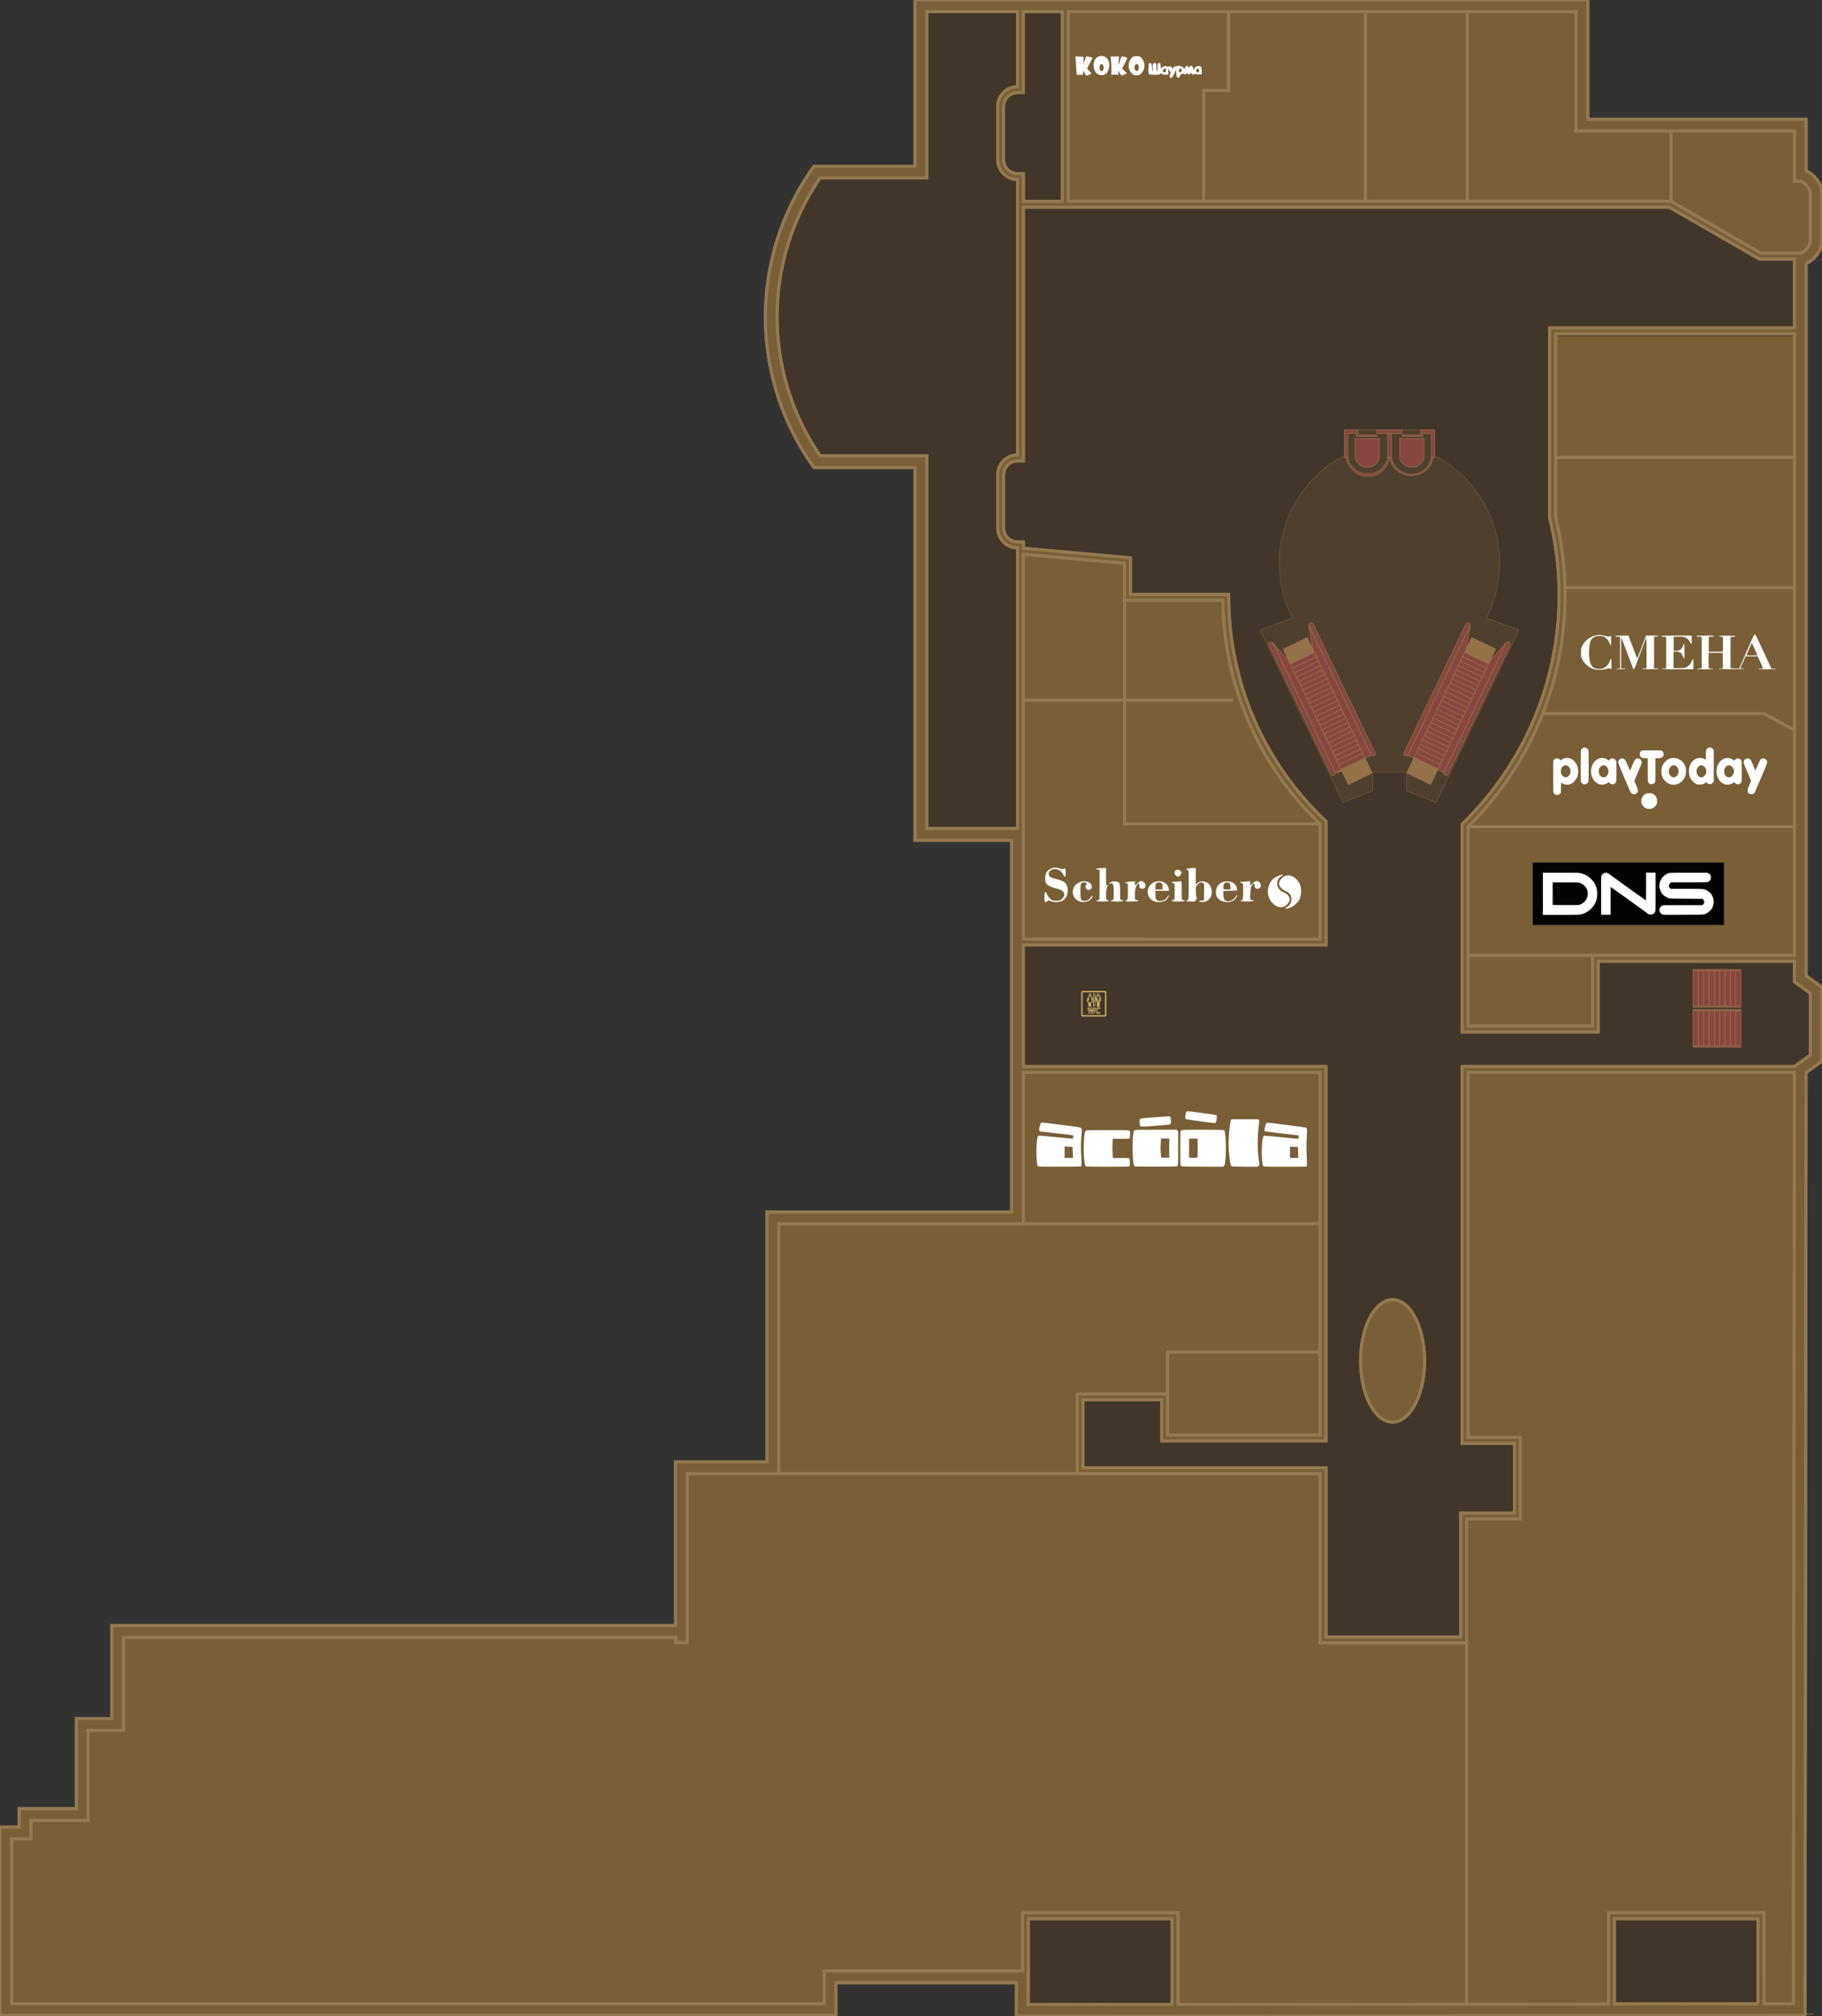 <svg xmlns="http://www.w3.org/2000/svg" viewBox="0 0 887.84 982.05">
  <rect x="0" y="0" width="887.84" height="982.05" fill="#333333" stroke="none"/>
  <defs>
    <style>
      .cls-1, .cls-10 {
        fill: #795e36;
      }

      .cls-1, .cls-2, .cls-3 {
        stroke: #795e36;
      }

      .cls-1, .cls-10, .cls-11, .cls-12, .cls-2, .cls-3, .cls-8, .cls-9 {
        stroke-miterlimit: 10;
      }

      .cls-1, .cls-2, .cls-3, .cls-6, .cls-7, .cls-8, .cls-9 {
        stroke-width: 0.25px;
      }

      .cls-1, .cls-10, .cls-12, .cls-2, .cls-3, .cls-6, .cls-8 {
        fill-rule: evenodd;
      }

      .cls-2 {
        fill: #42362a;
      }

      .cls-3 {
        fill: #4f3f2e;
      }

      .cls-4 {
        fill: #fff;
      }

      .cls-5 {
        fill: #030304;
      }

      .cls-11, .cls-12, .cls-6, .cls-7 {
        fill: none;
      }

      .cls-6, .cls-7 {
        stroke: #ffdf7a;
        stroke-linejoin: bevel;
      }

      .cls-8, .cls-9 {
        fill: #884640;
        stroke: #997a4a;
      }

      .cls-10 {
        stroke: #957a50;
      }

      .cls-10, .cls-11, .cls-12 {
        stroke-width: 1.5px;
      }

      .cls-11, .cls-12 {
        stroke: #967a50;
      }
    </style>
  </defs>
  <title>4 этаж</title>
  <g id="Section">
    <path id="D19" class="cls-1" d="M714.65,976.15l16.8,0,32.1,0,13.2,0h4.41a11.14,11.14,0,0,0,2.38,0c.41-.1.3,0,.3-.56V958l0-25.8v-.48h72.11c1.05,0,2.1,0,3.15,0,.58,0,.46,0,.47.61l0,31.86v10.17a5.54,5.54,0,0,0,0,1.41c.11.36-.11.19.35.27a18.88,18.88,0,0,0,3.19,0h10.78v-26.4l0-18.8,0-22.74L874,882l0-28.74,0-30.79,0-32.31,0-33,0-33.24,0-32.67,0-31.55,0-29.81,0-27.43,0-24.42,0-20.78,0-16.55V522.34h-156c-.55,0-2.81-.29-3,.16a6,6,0,0,0,0,1.89V697.65a10.49,10.49,0,0,0,0,2.17c0,.06,0,.26,0,.3s1.32,0,1.53,0h22.69a3.62,3.62,0,0,1,1,0c.28.12.2.08.2.51v37.7c0,.22.16,1.29,0,1.45s-1.09,0-1.29,0H715.27c-.14,0-.54-.06-.62,0s0,.95,0,1.13V976.15Z"/>
    <path id="D18" class="cls-1" d="M574,976.3h138.9c.27,0,1.45.18,1.68,0s0-.49,0-.66V800.1H690.56l-20.68,0-17.8,0h-7.71c-.2,0-.77.11-1,0h-.12V719.59a5.63,5.63,0,0,0,0-1.64c-.13-.28-.15-.2-.57-.2H335.87c-.14,0-.9-.1-1,0s0,.66,0,.77V798a5.76,5.76,0,0,1,0,1.71s0,.17,0,.2-.67,0-.78,0H330.7a3.72,3.72,0,0,1-1.2,0c-.48-.27.09-1.63-.14-2.17s.13-.15-.23-.28a2.62,2.62,0,0,0-.74,0H61.11c-.18,0-.84-.09-1,0s0,1.62,0,1.92v42c0,.21.12,1.17,0,1.3s-1.08,0-1.29,0H43.47c-.66,0-.56,0-.56.61v41.17c0,.34.23,1.82,0,2.09s-1.42,0-1.71,0H16.33a3.63,3.63,0,0,0-1.14,0c-.21.13-.14.19-.14.54v6.64c0,.24.18,1.57,0,1.74s-1.35,0-1.58,0H6.75c-.71,0-1-.24-1.08.33a10,10,0,0,0,0,1.9v76.29a5.43,5.43,0,0,0,0,1.66c.12.27,0,.17.45.19.62,0,1.25,0,1.88,0H399.4c.61,0,1.24,0,1.84,0s.42-.24.42-1.07V962c0-.35-.19-1.74.07-1.92s1,0,1.19,0h94.61c.11,0,.65.07.73,0,.25-.24,0-2.06,0-2.39V932.76c0-.34-.12-.93.12-1.08s1.24,0,1.57,0h73.46c.24,0,.47-.06.57.09.25.34,0,1.8,0,2.2l0,25.66Z"/>
    <path id="D17" class="cls-1" d="M568.93,699h72.48c.34,0,1.52.2,1.8,0s.09-.88.09-1.18V659.1c0-.55.09-.42-.34-.5a13.4,13.4,0,0,0-2.37,0H572.46c-.59,0-3.27-.33-3.53.15a3.38,3.38,0,0,0,0,1.1V699Z"/>
    <path id="D16" class="cls-1" d="M379.6,717.73H522.83a7.22,7.22,0,0,0,2,0c.06,0,.17,0,.24,0l0-13.08-.07-20.86,0-4.8h42.88c.22,0,.81.12,1,0s0,.07.14-.25a7.29,7.29,0,0,0,0-2V659.15c0-.62,0-.55.54-.55h71.28a8.78,8.78,0,0,0,2.29,0c.35-.11.24,0,.26-.45,0-1,0-1.94,0-2.9V599.14c0-.5.28-2.82-.1-3.07s-1.71,0-2.13,0H379.46v12.14l0,29.12,0,35.12,0,30.34,0,14.75Z"/>
    <path id="D15-D15A" class="cls-1" d="M643.3,522.34H499.56c-.86,0-.73,0-.73.85l0,20.09,0,31,0,20.71v1H642.47c.85,0,.73,0,.73-.85l0-20.09,0-31,0-20.72Z"/>
    <path id="D14" class="cls-1" d="M498.63,457.42H642.22c.2,0,.78.11,1,0s.05,0,.12-.31a11.78,11.78,0,0,0,0-2.3V401.27H549.45a3.93,3.93,0,0,1-1.28,0s-.12,0-.16,0v-59c0-.18.12-1.08,0-1.21s-1.7,0-2,0H499.94c-.2,0-1.17-.13-1.31,0s0,.81,0,.95V457.42Z"/>
    <path id="D13" class="cls-1" d="M604.4,341.05H548V399c0,.32-.23,2.06,0,2.29s1.65,0,1.93,0h89.63a27.78,27.78,0,0,0,3.29,0h.43a152.48,152.48,0,0,1-38.9-60.22Z"/>
    <path id="D12" class="cls-1" d="M604.4,341.05H549.29c-.18,0-1.14.14-1.28,0s0-1.3,0-1.51v-43.9a22.74,22.74,0,0,1,0-2.86c0-.12,0-.26,0-.38h47.25c.12,0,.56-.08.66,0a7.93,7.93,0,0,1,0,1.9c0,.75,0,1.51.07,2.27.05,1.52.13,3,.23,4.54A152.69,152.69,0,0,0,604.4,341.05Z"/>
    <path id="D12A" class="cls-1" d="M498.63,341.05h48c.22,0,1.16.15,1.33,0s0-1.81,0-2.16V279.15a36.87,36.87,0,0,0,0-4.46c0-.21,0-.28-.07-.38s-1.17-.1-1.44-.13l-7.19-.64-22.85-2L499.55,270l-.88-.08v71.13Z"/>
    <path id="D6" class="cls-1" d="M715.35,499.77h59.51c.16,0,1,.12,1.1,0s0-1.31,0-1.53V474.3c0-2.81.19-5.71,0-8.53,0-.49.09-.31-.28-.42a8.36,8.36,0,0,0-2,0h-56a10,10,0,0,0-2.05,0c-.41.09-.25-.09-.31.38a24.67,24.67,0,0,0,0,3.1v30.94Z"/>
    <path id="D8" class="cls-1" d="M715.35,465.35h158c.73,0,1,.25,1-.51V403.91c0-.17.13-1.09,0-1.22s-.49,0-.57,0H716.33c-.17,0-.76-.1-.9,0s-.08.34-.08.55v62.11Z"/>
    <path id="D9" class="cls-1" d="M715.35,402.69a159.23,159.23,0,0,0,26.9-35.21q2.75-4.87,5.15-9.94,1.15-2.46,2.24-5c.36-.83.71-1.66,1.06-2.5l.51-1.27c.1-.24.29-1.12.5-1.26s1.65,0,2,0h102.1a28.12,28.12,0,0,1,3.31,0,1.26,1.26,0,0,1,.51.14c1.26.53,2.47,1.33,3.68,2l10.1,5.42c.41.22.86.32,1,.71a7.08,7.08,0,0,1,0,1.95v42.67c0,.44.23,2.06-.11,2.27s-1.7,0-2.14,0H715.35Z"/>
    <path id="D10" class="cls-1" d="M751.71,347.84a162.39,162.39,0,0,0,10.46-47.92q.48-6.9.39-13.81h7.52l19,0,25.19,0,26,0,21.62,0,11.68,0c.65,0,.78-.18.79.46,0,1.73,0,3.46,0,5.19v64L862.3,349.4a13.77,13.77,0,0,0-2.93-1.56,7.17,7.17,0,0,0-1.39,0H751.71Z"/>
    <path id="D10A" class="cls-1" d="M874.43,222.79H759a2.82,2.82,0,0,0-.87,0c-.44.25-.14,2.56-.14,3.11v21.63c0,.92,0,1.85,0,2.76a6.42,6.42,0,0,0,.22,1.21c.38,1.59.72,3.19,1,4.8a186.6,186.6,0,0,1,2.8,21.05c.14,1.74.26,3.48.35,5.22,0,.81.08,1.62.11,2.43,0,.17-.08,1.16,0,1.26s.45,0,.55,0h109c.38,0,1.93.25,2.24,0s0-1.68,0-2V222.79Z"/>
    <path id="D10B" class="cls-1" d="M874.43,163.77H762c-1.17,0-2.34,0-3.51,0-.67,0-.47.16-.47.86V224l6.81-.08,17.47-.22,23.7-.29,25.47-.31,22.81-.27,15.71-.19,3.8,0c.66,0,.67.12.67-.55V163.77Z"/>
    <path id="F1" class="cls-1" d="M858.07,123.33l-17.44-10L816.49,99.37a8.29,8.29,0,0,1-2.13-1.23c-.23-.3-.11-.9-.11-1.3V64.64c0-.55-.15-.7.25-.83a8.88,8.88,0,0,1,2.47,0h56.89c.57,0,.56-.11.57.46,0,1.65,0,3.3,0,5V87c0,.2-.13,1.06,0,1.23s1.76,0,2.15,0a5.28,5.28,0,0,1,3.82,2.1,6.92,6.92,0,0,1,1.77,4.95v20.6a7.05,7.05,0,0,1-1.17,4.55c-.77,1.13-2.22,2.63-3.63,2.87a7.72,7.72,0,0,1-1.36,0H858.07Z"/>
    <path id="F2" class="cls-1" d="M715,98.08h98.37c.14,0,.78.09.89,0s0-.94,0-1.13V64.34c0-.53.1-.43-.28-.53a9.8,9.8,0,0,0-2.42,0H770.6a9.32,9.32,0,0,1-2.36,0c-.35-.12-.19.06-.25-.38a16.15,16.15,0,0,1,0-2.2V6.45c0-.15.08-.69,0-.78s-1.25,0-1.48,0H716.58c-.24,0-1.37-.17-1.57,0s0,1.85,0,2.21v90.2Z"/>
    <path id="F3" class="cls-1" d="M715,5.67H666.53c-.2,0-.95-.12-1.12,0s-.07.78-.07,1V94.88a17,17,0,0,0,0,2.85c.08.51.11.35.74.35h47.76c.48,0,1,.17,1.13-.2a8.18,8.18,0,0,0,0-2.47V5.67Z"/>
    <path id="F5-F4" class="cls-1" d="M586.56,98.08h74c1.45,0,2.92.06,4.37,0,.61,0,.45-.1.45-.74V6.17c0-.69-.13-.5-.83-.5h-65.2c-.11,0-.57-.07-.65,0s0,1.26,0,1.47V42.54c0,.23.17,1.34,0,1.51s-.51,0-.62,0H587.5c-.13,0-.83-.1-.94,0s0,.8,0,.93V98.08Z"/>
    <path id="F6" class="cls-1" d="M520.56,98.08h63.51c.36,0,2.24.25,2.49,0s0-1,0-1.15V44.75c0-.25-.06-.58.09-.69s1.14,0,1.41,0h8.52c.35,0,1.9.2,2.08-.06s0-1.47,0-1.81V6.91c0-.17.13-1.12,0-1.24s-.57,0-.67,0H522.42c-.3,0-1.67-.18-1.86,0s0,.69,0,.82V98.08Z"/>
    <path class="cls-2" d="M495.84,403.57V267.32a1.41,1.41,0,0,0,0-.41c-.17-.26-1.37-.18-1.74-.25a9.72,9.72,0,0,1-7.89-9.16c-.12-3.32,0-6.67,0-10V233.06a14.78,14.78,0,0,1,.51-4.86,9.57,9.57,0,0,1,6.78-6.24,9.12,9.12,0,0,1,1.55-.26,4,4,0,0,0,.8,0c.08-.11,0-.63,0-.76V88.58c0-.24.12-.87,0-1.08s-1.83-.25-2.2-.33a9.7,9.7,0,0,1-5.35-3.4,10.59,10.59,0,0,1-2.09-6.83V63.74c0-3.89,0-7.79,0-11.68A9.79,9.79,0,0,1,491,43.55a9.62,9.62,0,0,1,2.93-1.1c.35-.07,1.77-.05,1.89-.23s0-.65,0-.81v-35c0-.1.08-.63,0-.71s-1.45,0-1.69,0H453.87c-.34,0-2-.24-2.25,0-.1.1,0,.71,0,.86V85.9c0,.18.07.67-.05.77s-1.79,0-2.12,0H402.28a10.62,10.62,0,0,0-2.52,0c-.63.18-1.23,1.62-1.59,2.17q-1.86,2.84-3.55,5.79a118.83,118.83,0,0,0-5.91,11.71,119.82,119.82,0,0,0,2,100.37,118.38,118.38,0,0,0,6.49,11.65c.55.87,1.12,1.73,1.69,2.59.18.27.48,1,.78,1.08a2.41,2.41,0,0,0,.71,0h50.23c1,0,1-.19,1,.71V402c0,.31-.15,1.39.07,1.55a2.88,2.88,0,0,0,.88,0h43.28Z"/>
    <path class="cls-2" d="M711.82,797.34V737.76c0-.12-.09-.71,0-.79s1.4,0,1.63,0h24c.51,0,.39.09.49-.29a11.14,11.14,0,0,0,0-2.38v-30c0-.19.14-1.18,0-1.33s-1.46,0-1.69,0H713.76a3.87,3.87,0,0,1-1,0c-.34-.13-.22-.25-.22-.71V519.51h5.79l15.41,0,22.2,0,26.19,0,27.36,0,25.8,0,21.22,0,13.94,0h3.35c1.09,0,1.65-.74,2.54-1.41l5-3.73c.68-.51.85-.48.85-1.27V485.7a6,6,0,0,0,0-1.89c-.15-.28-.84-.6-1.09-.78l-2.46-1.78L876,479.32c-.38-.27-1.23-.66-1.47-1.06a2.09,2.09,0,0,1-.06-.94v-8.61c0-.6.1-.43-.31-.53a7.12,7.12,0,0,0-1.46,0h-93c-1.07,0-.88,0-.88,1.12v32.44c0,.25.09.75-.08.87s-1.15,0-1.41,0H713.79c-.19,0-1.09.13-1.24,0s0-.28,0-.4c-.13-1.36,0-2.78,0-4.14V402.38a3.39,3.39,0,0,1,0-.9s0,0,0,0c.1-.29.68-.67.91-.89l1-1q2-2,3.86-4a155.21,155.21,0,0,0,37.76-139.3,27.26,27.26,0,0,1-.92-4.15c0-.48,0-1,0-1.44V161.32a4.91,4.91,0,0,1,0-1.38c.15-.38.54-.21,1-.21h117a3.69,3.69,0,0,0,1.1,0c.5-.23.17-2.66.17-3.26V127.61c0-.24.15-1.29,0-1.45s-.91,0-1.08,0H858.75a4.83,4.83,0,0,1-1.57-.07,11.25,11.25,0,0,1-1.64-1l-3.3-1.9-21.67-12.47L814,101.2a4.9,4.9,0,0,0-2.59-.29H504.11a34.46,34.46,0,0,0-5.08,0c-.41.07-.23-.1-.36.23a3.82,3.82,0,0,0,0,1.12V223.69c0,.13.09.65,0,.76s-.51.05-.68.05a24,24,0,0,0-2.94.05,6.89,6.89,0,0,0-6,6.77c0,2.65,0,5.31,0,8v13c0,2.95-.51,6.53,1.38,9S495.09,264,498,264c.13,0,.6-.07.68,0s0,1,0,1.15-.2,1.7,0,1.93,1.12.1,1.33.11l3.27.3,24.07,2.14,21.52,1.92c.41,0,1.5-.08,1.85.16s.13,1,.13,1.41v14.81a4.7,4.7,0,0,0,0,1.45c.14.29.31.18.74.18h47.16a149.38,149.38,0,0,0,28.36,88.93,145.39,145.39,0,0,0,10,12.39q2.68,3,5.52,5.81c.92.91,1.84,1.81,2.78,2.7.23.22.61.44.7.75a11.49,11.49,0,0,1,0,2.81v55.7c0,.24.16,1.44,0,1.61s-.92,0-1.08,0H499.73c-.17,0-1-.12-1.09,0s0,1.38,0,1.62v55.31c0,.33-.25,2,0,2.31.09.09.66,0,.78,0H644.66c.26,0,1.17-.16,1.39,0s.08,1.65.08,2V699.65c0,.39.21,2-.08,2.21s-1.82,0-2.23,0H567.21c-.35,0-1,.12-1.11-.12-.25-.41,0-1.73,0-2.2V682.7c0-.2.08-.77-.05-.87s-1,0-1.19,0H529.13c-.25,0-1.07-.15-1.29,0s-.07.11-.11.39a41.52,41.52,0,0,0,0,5.35v25.67c0,.39-.17,1.5.12,1.68s1.38,0,1.75,0H643.74a8.76,8.76,0,0,1,2.11,0c.38.1.21-.09.28.36a19.91,19.91,0,0,1,0,2.89V796c0,.2-.14,1.22,0,1.36s1.73,0,2,0h63.65Z"/>
    <path class="cls-2" d="M501.1,976.38h69.21c.22,0,.72.08.84-.06s0-.74,0-.88V935c0-.53.09-.4-.33-.49a13.29,13.29,0,0,0-2.36,0h-65.3a6,6,0,0,0-1.94,0c-.24.15-.12.6-.12.94v40.93Z"/>
    <path class="cls-2" d="M856.76,976H787.55c-.19,0-.78.08-.89,0s0-.67,0-.8V935c0-.53-.09-.4.33-.49a13.29,13.29,0,0,1,2.36,0h65.27a6.32,6.32,0,0,1,2,0c.26.15.15.5.15.88V976Z"/>
    <path class="cls-2" d="M517.72,98.08H499.59c-.13,0-.82.09-.92,0s0-1.38,0-1.6V85.75c0-.28.11-1-.06-1.17s-1.27,0-1.55,0c-.46,0-.92,0-1.38,0a6.9,6.9,0,0,1-5.46-3A8.83,8.83,0,0,1,489,76.33c0-8.14-.16-16.29,0-24.43a7,7,0,0,1,7.18-6.81c.39,0,2.22.25,2.46,0,.08-.08,0-.61,0-.72V6.47c0-.79-.14-.8.66-.8h16.91c.22,0,1.26-.16,1.44,0s0,.58,0,.76V98.08Z"/>
    <path class="cls-3" d="M655.17,209.33v9.49a14.22,14.22,0,0,1,0,2.69c-.08.37.07.16-.25.45a18.38,18.38,0,0,1-2.71,1.53,57.55,57.55,0,0,0-5,3.33,59,59,0,0,0-8.55,7.78,59,59,0,0,0-8.81,66.4L614,306.9l7,14.52,15,31.12,14,29.11,3.85,8c.1.21.4,1.2.63,1.3s.67-.25.82-.31l3-1.26,8.15-3.35a9.6,9.6,0,0,0,2.29-.94c.33-.28.19-.7.19-1.19v-6.13a5.27,5.27,0,0,1,0-1.43c.13-.41.22-.27.75-.27h15c.59,0,.53-.12.58.43.23,2.51,0,5.14,0,7.66,0,.61-.11.69.3,1a12.47,12.47,0,0,0,2.47,1l8.1,3.33,3,1.23c.16.06.53.29.66.23s.56-1.16.67-1.39l1.55-3.24,12.41-25.8,15.55-32.35,9.74-20.27.48-1L724.31,301A59.12,59.12,0,0,0,709,228.4a58.14,58.14,0,0,0-8.49-5.76c-.35-.2-1.32-.51-1.49-.85-.07-.13,0-.47,0-.61v-9.67c0-.51.25-2-.17-2.18a2.9,2.9,0,0,0-.93,0H655.17Z"/>
  </g>
  <g id="LOGO">
    <g id="L_D15-D15A">
      <path class="cls-4" d="M505.79,568a1.47,1.47,0,0,1-.36-.63,50.46,50.46,0,0,1-.17-11.49c.38-2.64.41-2.72,1.36-2.72.6,0,9.15.8,15.39,1.43.86.08,1-.06,1-1.12,0-.57.54-.46-7.22-1.33-9.92-1.1-9.42-1-9.42-1.85a10.22,10.22,0,0,1,.9-3.36c.22-.24,1.22-.14,9.13.88,9.66,1.22,10.11,1.29,10.48,1.68s.32.39,0,4.94a66.7,66.7,0,0,0,0,8.53c.17,3.87.17,4.85,0,5.06s-1.49.25-10.54.25S506,568.25,505.79,568Zm16.95-6.64c-.06-1.48-.12-2.7-.14-2.7s-.88-.07-1.92-.13l-1.92-.12V564h4.09Z"/>
      <path class="cls-4" d="M529,567.94c-.65-.71-1-5-.87-10.1.12-4.48.42-6.66,1-7.08.36-.29,1.07-.31,10.63-.31,12.19,0,11-.24,10.89,2.31a9.46,9.46,0,0,1-.21,1.77,22.2,22.2,0,0,1-4.14.17h-4l-.12,1.31a49.66,49.66,0,0,0,0,6.46l.12,1.57h3.94c3,0,4,.05,4.12.22a8.11,8.11,0,0,1,.05,3.73c-.2.28-1.15.29-10.63.29C529.63,568.28,529.34,568.27,529,567.94Z"/>
      <path class="cls-4" d="M553,568.11c-.5-.2-.67-.9-.92-3.73a68.22,68.22,0,0,1,.07-11.3c.23-1.85.34-2.25.64-2.49s1.09-.31,10.46-.31h10.09l.37.39.38.38,0,8.28c0,7.49,0,8.32-.31,8.58s-1.22.29-10.34.32C557.73,568.25,553.15,568.2,553,568.11Zm16.76-8.91v-4.67h-4.05l-.11,2.46a38.38,38.38,0,0,0,.18,6.42l.1.46h3.88Z"/>
      <path class="cls-4" d="M575.82,568.1a1.44,1.44,0,0,1-.54-.38c-.16-.25-.17-16.61,0-16.86.35-.54.86-.58,10.81-.58,6.13,0,10.07.07,10.26.17.46.24.51.49.78,3.06a64.64,64.64,0,0,1-.19,13.06,2.11,2.11,0,0,1-.51,1.32l-.39.39h-9.9C580.06,568.27,576.07,568.2,575.82,568.1Zm7.71-5c.13-1,.13-7.34,0-8l-.1-.52h-4v9.34h3.94Z"/>
      <path class="cls-4" d="M600.32,568.11c-.58-.24-.71-.64-1.07-3.44a55.34,55.34,0,0,1-.51-10.92c.26-3.6.82-7.71,1.12-8.17l.24-.39h13.08l.25.39c.24.37.22.7-.12,3.53a54.05,54.05,0,0,0-.39,7.63,54.73,54.73,0,0,0,.7,9.88c.1.69.07.83-.32,1.22l-.45.44h-6.08C603.43,568.27,600.53,568.2,600.32,568.11Z"/>
      <path class="cls-4" d="M615.57,568c-.7-.7-1-8.49-.44-12.12.39-2.6.42-2.67,1.36-2.67.59,0,9.25.8,15.4,1.43l.8.08.12-.76a2.38,2.38,0,0,0,0-.87c-.06,0-2-.31-4.39-.58-9.56-1.08-11.77-1.37-12-1.54a1.18,1.18,0,0,1-.22-.72,9.62,9.62,0,0,1,.9-3.29c.22-.2,1.36-.1,9.14.9,4.89.61,9.2,1.19,9.56,1.27,1.22.28,1.19.12.95,5.06a71.43,71.43,0,0,0,0,9c.17,3.7.17,4.65,0,4.86s-1.51.25-10.54.25C616.4,568.28,615.88,568.27,615.57,568Zm17-6.59c-.07-1.48-.12-2.7-.13-2.7s-.89-.07-1.92-.13l-1.92-.11V564h4.07Z"/>
      <path class="cls-4" d="M555.59,548.48a4.57,4.57,0,0,1-.28-1.76c-.07-1.43-.06-1.51.32-1.75s2.1-.39,7.08-.77c3.68-.27,6.88-.46,7.11-.4.56.1.73.62.73,2.22,0,1-.06,1.39-.27,1.56s-2.09.38-6.16.7C557.09,548.82,555.92,548.86,555.59,548.48Z"/>
      <path class="cls-4" d="M584.73,546.14c-3.55-.49-6.59-.95-6.75-1a.92.92,0,0,1-.4-.53,8.19,8.19,0,0,1,.45-3.07,1.58,1.58,0,0,1,1-.24c1.25,0,13.16,1.63,13.6,1.87s.37.27.27,1.48-.34,2.09-.66,2.29S591.7,547.09,584.73,546.14Z"/>
    </g>
    <g id="L_D8">
      <g id="layer101">
        <path class="cls-5" d="M746.91,435.34v-15.2h93.15v30.39H746.91Z"/>
      </g>
      <g id="layer102">
        <path class="cls-4" d="M751.84,435.36l0-10.26,8.23,0c5.62,0,8.51,0,9.13.07a10.74,10.74,0,0,1,4.83,1.83,12.62,12.62,0,0,1,2.59,2.62,11.47,11.47,0,0,1,1.43,3.16,13.39,13.39,0,0,1,0,5.15,10.51,10.51,0,0,1-7.93,7.5c-.57.13-1.55.15-9.49.18l-8.84,0Zm17.61,5.39a5.93,5.93,0,0,0,3.68-3,5.36,5.36,0,0,0,.54-3,5.25,5.25,0,0,0-1.71-3.42,5.76,5.76,0,0,0-1.32-.94c-1.27-.62-1.09-.6-7.91-.58l-6.13,0,0,5.41c0,3,0,5.47,0,5.54S768.67,440.93,769.45,440.75Z"/>
        <path class="cls-4" d="M780.2,436.35c0-8.06,0-9.31.14-9.66a2.32,2.32,0,0,1,3.52-1.15c7.93,5.77,18.12,13.06,18.18,13s.08-2.8.08-6.78v-6.72l2.31,0,2.29,0,0,9.1c0,6.28,0,9.24-.09,9.58a2.28,2.28,0,0,1-2.2,1.77,2.72,2.72,0,0,1-1.92-.79c-2-1.5-17.56-12.68-17.63-12.64s-.07,3.07-.07,6.77v6.72H780.2Z"/>
        <path class="cls-4" d="M810.38,445.49a2.33,2.33,0,0,1-1.51-3.29,2.13,2.13,0,0,1,1.08-1.05l.41-.22,9.55-.05,9.55,0,.29-.21a1.62,1.62,0,0,0,.7-1.34,1.49,1.49,0,0,0-.65-1.29l-.32-.25-7.79-.05c-8.7-.05-8.17,0-9.6-.73a6.11,6.11,0,0,1-3.24-3.91,6.83,6.83,0,0,1-.06-3.18A6.5,6.5,0,0,1,812,425.8c1.53-.73.93-.7,11-.7h8.91l.54.28a2.23,2.23,0,0,1,1.24,1.54,2.34,2.34,0,0,1-1.74,2.77c-.26.06-3.46.1-9,.1h-8.53l-.37.2a1.64,1.64,0,0,0-.18,2.69l.32.25,7.79,0c8.62.06,8.15,0,9.51.67a6.09,6.09,0,0,1,3.29,3.74,4.57,4.57,0,0,1,.25,1.91,4.49,4.49,0,0,1-.25,1.91,6.15,6.15,0,0,1-3.29,3.74c-1.39.67-.67.62-11.23.65C812.69,445.61,810.72,445.58,810.38,445.49Z"/>
      </g>
    </g>
    <g id="L_D9">
      <path class="cls-4" d="M802.71,393.92a4.23,4.23,0,0,1-2.62-2.19,3.17,3.17,0,0,1-.24-1.57,3.1,3.1,0,0,1,.28-1.65,4,4,0,0,1,1.85-1.86,3.15,3.15,0,0,1,1.73-.29,2.73,2.73,0,0,1,1.69.31,4.07,4.07,0,0,1,1.77,1.83,3.05,3.05,0,0,1,.29,1.66,3.19,3.19,0,0,1-1,2.65,3.57,3.57,0,0,1-2.57,1.17A4.78,4.78,0,0,1,802.71,393.92Z"/>
      <path class="cls-4" d="M758.21,387.17a2.23,2.23,0,0,1-1.17-1c-.14-.24-.16-1.57-.16-7.9v-7.6l.26-.37a1.76,1.76,0,0,1,1.58-.88,1.73,1.73,0,0,1,1.49.64l.27.32.27-.22a6.76,6.76,0,0,1,1-.56,3.14,3.14,0,0,1,1.88-.34,3.08,3.08,0,0,1,2,.41c3.73,1.84,4.58,7.66,1.58,10.88a4.67,4.67,0,0,1-5.93,1,5.11,5.11,0,0,0-.57-.33s-.06,1.1-.08,2.46c0,2.39,0,2.46-.3,2.8A2.07,2.07,0,0,1,758.21,387.17Zm5.58-8.77a3,3,0,0,0,1.3-1.56,4.53,4.53,0,0,0,.18-1.25c0-1.82-1.49-3.22-2.93-2.75-1.76.59-2.37,3.37-1.06,4.93a3.13,3.13,0,0,0,.62.52A2,2,0,0,0,763.79,378.4Z"/>
      <path class="cls-4" d="M795.33,386.64a3.7,3.7,0,0,1-.57-.46c-.38-.43-6.22-14.33-6.22-14.81a1.88,1.88,0,0,1,.7-1.47,1.8,1.8,0,0,1,2.49.05c.34.33.61.86,1.46,2.87.56,1.35,1,2.45,1.09,2.45s.53-1.09,1.09-2.43,1.14-2.56,1.26-2.72a2.38,2.38,0,0,1,1.49-.7,2,2,0,0,1,1.86,2.24c0,.2-.85,2.23-1.83,4.53l-1.77,4.17.9,2.1c.8,1.93.88,2.17.84,2.69a1.82,1.82,0,0,1-1,1.53A2.16,2.16,0,0,1,795.33,386.64Z"/>
      <path class="cls-4" d="M852.58,386.68a1.59,1.59,0,0,1-.9-1c-.26-.7-.17-1.1.79-3.33l.83-2-1.75-4.17c-1-2.3-1.8-4.29-1.84-4.43a1.94,1.94,0,0,1,.46-1.68,1.88,1.88,0,0,1,2.66-.16c.34.3.58.79,1.46,2.86.57,1.37,1.08,2.49,1.11,2.49s.55-1.14,1.14-2.53a19.34,19.34,0,0,1,1.31-2.74,2.45,2.45,0,0,1,1.42-.58,2,2,0,0,1,1.58.93c.53.91.57.78-2.71,8.51-1.64,3.87-3.06,7.14-3.16,7.3A2.14,2.14,0,0,1,852.58,386.68Z"/>
      <path class="cls-4" d="M779.5,382.05a5.66,5.66,0,0,1-3.34-2.87c-1.94-3.7-.37-8.58,3.12-9.76a3.78,3.78,0,0,1,1.67-.19,3.43,3.43,0,0,1,1.77.45,4.44,4.44,0,0,1,1,.62c.19.21.2.21.59-.22a1.85,1.85,0,0,1,2.64-.18c.71.62.7.56.7,5.81s0,5.18-.62,5.76a1.87,1.87,0,0,1-2.76-.15l-.33-.38-.48.36A4.93,4.93,0,0,1,779.5,382.05Zm2.89-3.7a2.86,2.86,0,0,0,1.25-1.74c.6-2-1-4.23-2.7-3.77a3,3,0,0,0-1.59,1.37,2.74,2.74,0,0,0-.24,1.5A2.58,2.58,0,0,0,780,378,1.93,1.93,0,0,0,782.39,378.35Z"/>
      <path class="cls-4" d="M814.52,382.11a6.29,6.29,0,0,1-4.76-4.64,8.47,8.47,0,0,1,0-3.51,6.05,6.05,0,0,1,1.73-3,5.29,5.29,0,0,1,4.08-1.76,6.14,6.14,0,0,1,6,6.08C821.84,379.5,818.34,382.87,814.52,382.11Zm2.11-3.81c1.52-.88,1.75-3.53.44-4.85a1.9,1.9,0,0,0-3,.06,3.23,3.23,0,0,0-.05,4.35A1.86,1.86,0,0,0,816.63,378.3Z"/>
      <path class="cls-4" d="M827.15,382.05a5.91,5.91,0,0,1-3.82-4,5.54,5.54,0,0,1-.31-2.37,5.92,5.92,0,0,1,.3-2.39c.9-2.67,2.9-4.23,5.32-4.09a4.83,4.83,0,0,1,2.51.83,11.14,11.14,0,0,0,.08-2c0-2.14.08-2.72.41-3.17a2.49,2.49,0,0,1,1.59-.78,2.07,2.07,0,0,1,1.61.95l.25.43v15.11l-.25.43a2.08,2.08,0,0,1-1.65.95,2.15,2.15,0,0,1-1.48-.71l-.21-.26-.56.35a5.77,5.77,0,0,1-1,.55A5.26,5.26,0,0,1,827.15,382.05Zm2.93-3.75a3,3,0,0,0,1.32-2.65,2.81,2.81,0,0,0-1.94-2.82,1.26,1.26,0,0,0-1,.05c-1.91.73-2.38,3.66-.83,5.13A1.88,1.88,0,0,0,830.08,378.3Z"/>
      <path class="cls-4" d="M840.61,382.05A5.61,5.61,0,0,1,837.2,379a6.27,6.27,0,0,1-.72-3.33,6.81,6.81,0,0,1,.66-3.2c1.33-2.8,4.22-4,6.69-2.78a4.44,4.44,0,0,1,1,.62c.19.21.2.21.59-.22a1.93,1.93,0,0,1,3.19.52,79.21,79.21,0,0,1,0,10.22,1.92,1.92,0,0,1-3.23.5l-.33-.38-.48.36A4.93,4.93,0,0,1,840.61,382.05Zm2.87-3.68a3.21,3.21,0,0,0,1.4-3,3,3,0,0,0-2-2.59,2.47,2.47,0,0,0-2.42,1.41,4.39,4.39,0,0,0,0,3A2.19,2.19,0,0,0,843.48,378.37Z"/>
      <path class="cls-4" d="M771.39,381.85a2.36,2.36,0,0,1-1-1.1c-.16-.43-.16-14.94,0-15.37a1.94,1.94,0,0,1,3.62,0c.08.21.12,2.74.12,7.7,0,8,0,7.79-.62,8.39A1.94,1.94,0,0,1,771.39,381.85Z"/>
      <path class="cls-4" d="M804,381.81a2,2,0,0,1-1-1.22c-.06-.26-.11-2.45-.11-5.84v-5.44h-.94a4,4,0,0,1-2.22-.43,1.92,1.92,0,0,1-.7-1.56,1.79,1.79,0,0,1,.81-1.58c.3-.23.42-.23,5-.23s4.73,0,5,.23a1.79,1.79,0,0,1,.8,1.54,1.65,1.65,0,0,1-.55,1.45c-.44.43-1.08.58-2.42.58h-1V375c0,5.64,0,5.65-.25,6.08A2,2,0,0,1,804,381.81Z"/>
    </g>
    <g id="L_D14">
      <path class="cls-4" d="M627,441.86a4.17,4.17,0,0,0,2.24-3.9c0-2-.59-2.86-2.76-3.92-3.38-1.66-4.13-3.9-2-6.17,2.55-2.79,6.75-1.52,8.89,2.69a9.84,9.84,0,0,1-.07,7.33c-1.1,2.38-4.27,4.62-6.51,4.66C626,442.55,626,442.51,627,441.86Z"/>
      <path class="cls-4" d="M621.55,441.07a8.12,8.12,0,0,1-3-10.24,6.91,6.91,0,0,1,3.93-4c2.2-1,3.62-1.13,2-.13-3.28,2-2.76,6.3.89,7.89,3.41,1.44,4,3.89,1.59,6.16A4.25,4.25,0,0,1,621.55,441.07Z"/>
      <path class="cls-4" d="M508.94,437c0-1.82.1-2.41.48-2.41s.59.38.69.86a6.52,6.52,0,0,0,1.42,2.07c1.1,1.1,1.41,1.21,3.13,1.21s2-.14,2.93-1c1.9-1.93,1.07-3.86-2-4.69-5.38-1.48-6.27-2.24-6.27-5.24,0-2.37.75-3.68,2.58-4.58a4.86,4.86,0,0,1,4.48-.17c.93.34,1.48.38,1.79.14a.69.69,0,0,1,.79-.14c.45.27.45,4,0,4-.17,0-.62-.58-1-1.34-1.17-2.28-4.2-3.14-6-1.73a1.92,1.92,0,0,0-.1,3.21,12.07,12.07,0,0,0,3,1,19,19,0,0,1,3.27,1.17c3.17,1.83,2.86,7.62-.51,9.41a7.37,7.37,0,0,1-5.66.14c-.89-.48-1.06-.48-1.58,0C509.22,439.93,508.94,439.55,508.94,437Z"/>
      <path class="cls-4" d="M526.34,439.2a5.9,5.9,0,0,1-3.13-2.58,5.24,5.24,0,0,1,.72-5.44c2.07-2.14,5.55-2.59,7.34-.93,1.52,1.41.62,3.61-1.24,3.1-.86-.21-1.38-1.69-.79-2.28s.41-1.27-.76-1.27c-1.79,0-2,.41-2,4.48s.18,4.48,2.07,4.48a3.58,3.58,0,0,0,3.17-2c.38-.58.62-.76.62-.45C532.37,438.38,529.13,439.89,526.34,439.2Z"/>
      <path class="cls-4" d="M562,438.83a4.93,4.93,0,0,1-1-8.21c2.83-2.58,7.89-1.37,8.44,2l.21,1.27H563v1.83c0,2.45.55,3.17,2.38,3.1a4,4,0,0,0,3.51-2.07c.38-.51.66-.76.66-.51a4,4,0,0,1-2.31,2.68A7,7,0,0,1,562,438.83Zm4.48-6.9c0-1.55-.49-2.13-1.73-2.13s-1.72.58-1.72,2.13v1.31h3.45Z"/>
      <path class="cls-4" d="M584.44,439.14c-.38-.25-.17-.35.86-.45l1.34-.11.11-3.92c.07-2.59,0-4.07-.31-4.38-.66-.83-1.9-.55-2.9.62-.83,1-.89,1.28-.79,3.51a12.41,12.41,0,0,0,.45,3.11c.2.48.17.58-.11.41s-.41,0-.41.45c0,.65-.21.72-2.45.72-1.51,0-2.34-.14-2.2-.34a.94.94,0,0,1,.72-.35c.42,0,.48-1.17.48-7.41,0-7.4,0-7.4-.75-7.4-.49,0-.62-.14-.45-.32a7.45,7.45,0,0,1,2.51-.44l2.14-.11v8.2l.9-.82a3.07,3.07,0,0,1,2.34-.83,4.18,4.18,0,0,1,4.07,2.83c1.44,3.27-.35,6.89-3.52,7.2A4.22,4.22,0,0,1,584.44,439.14Z"/>
      <path class="cls-4" d="M595.26,438.79a4.27,4.27,0,0,1-2.73-4.41c0-3.07,2.18-5.06,5.52-5.06,2.55,0,4.37,1.37,4.68,3.58l.11.86-3.34.1-3.38.11v1.13c0,2.21.41,3.35,1.27,3.69,1.73.66,4.38-.72,5-2.55.07-.24.28-.31.42-.17s-.11.72-.52,1.34C600.87,439.41,597.91,440,595.26,438.79Zm4.24-7.17c-.11-1.62-.14-1.65-1.31-1.75-1.42-.14-2.07.55-2.07,2.24,0,1.13,0,1.13,1.76,1.13h1.72Z"/>
      <path class="cls-4" d="M534.27,438.76a1.16,1.16,0,0,1,.89-.35c.62,0,.66-.31.66-7.41v-7.4H535c-.49,0-.86-.14-.86-.32a5.17,5.17,0,0,1,2.41-.44l2.41-.11v4.45c0,3.89.07,4.37.52,4,.65-.56.65-.35,0,.89a9.85,9.85,0,0,0-.52,3.69c0,2.41.07,2.65.69,2.65.38,0,.69.17.69.35s-1.28.34-3.14.34S534.13,439,534.27,438.76Z"/>
      <path class="cls-4" d="M541.33,438.76c0-.18.31-.35.69-.35.65,0,.69-.24.69-3.75,0-4.07-.31-4.79-1.76-4.35-.48.18-.65.14-.51-.13a3.66,3.66,0,0,1,1.55-.73c1.41-.38,3,0,3.54.8a21.12,21.12,0,0,1,.28,4.3c0,3.59,0,3.86.66,3.86a1.17,1.17,0,0,1,.89.35c.14.2-.93.34-2.89.34S541.33,439,541.33,438.76Z"/>
      <path class="cls-4" d="M548.39,438.76a1,1,0,0,1,.73-.35c.38,0,.48-.76.48-4.13,0-4,0-4.14-.76-4.14-1.65,0,0-.62,2.07-.76l2.14-.13v2.2l1.17-1.17c1.34-1.34,2.31-1.48,3.31-.48,1.24,1.24.72,3.1-.87,3.1-1,0-1.55-.66-1.55-1.83,0-.89-.06-1-.58-.55-1,.83-1.48,2.62-1.48,5.31,0,2.51,0,2.58.86,2.58.48,0,.86.17.86.35s-1.34.34-3.31.34S548.26,439,548.39,438.76Z"/>
      <path class="cls-4" d="M571,438.76c0-.18.31-.35.69-.35.66,0,.69-.24.69-4.13s0-4.14-.69-4.14c-.38,0-.69-.14-.69-.34s.83-.35,1.87-.35a11.68,11.68,0,0,0,2.41-.2c.48-.18.55.34.55,4.48,0,4.41,0,4.68.65,4.68a1.18,1.18,0,0,1,.9.35c.14.2-1,.34-3.07.34S571,439,571,438.76Z"/>
      <path class="cls-4" d="M604.56,438.76a.94.94,0,0,1,.72-.35c.38,0,.49-.76.49-4.13,0-3.9,0-4.14-.69-4.14-.38,0-.69-.14-.69-.34s.83-.35,1.86-.35a11.68,11.68,0,0,0,2.41-.2c.45-.18.55,0,.55,1v1.2l1.17-1.17c1.35-1.34,2.31-1.48,3.31-.48,1.24,1.24.73,3.1-.86,3.1-1,0-1.55-.66-1.55-1.83,0-.89-.07-1-.59-.55-1,.83-1.48,2.62-1.48,5.31,0,2.51,0,2.58.86,2.58.49,0,.87.17.87.35s-1.35.34-3.31.34S604.42,439,604.56,438.76Z"/>
      <path class="cls-4" d="M573.1,426.49a1.68,1.68,0,0,1-.34-2.48c.93-.93,3-.1,3,1.17,0,.52-1.21,1.86-1.66,1.86A3,3,0,0,1,573.1,426.49Z"/>
    </g>
    <g id="L_F6">
      <path class="cls-4" d="M569.93,37.58a2.29,2.29,0,0,1,.21-1.29c.31-.78.31-.94-.26-1.88l-.66-1,.08,1.44.08,1.44-1.36.08c-1.1,0-1.49-.06-1.91-.47s-.52-.42-.52-.16c0,.55-.6.68-3.13.68-1.65,0-2.38-.11-2.59-.37a6.22,6.22,0,0,1-.24-2.79c.08-2.33.11-2.46.66-2.54.75-.1,1.12.76,1.12,2.59,0,.71.08,1.28.21,1.28a3.79,3.79,0,0,0,.1-1.57c-.1-1.67.19-2.35,1-2.35.62,0,.78.52.78,2.38,0,.89.11,1.54.26,1.54s.26-.68.24-1.72c-.06-1.81.18-2.3,1-2.15.4.06.53.37.58,1.44l.08,1.33.62-.62c.68-.68,2.15-.87,2.67-.34.21.21.34.21.44,0,.32-.5,1.13-.32,1.6.39l.44.68.32-.6a1,1,0,0,1,1-.63,2,2,0,0,0,.89-.21c.28-.29,2.27.1,2.79.55a1.31,1.31,0,0,1,.45.81c0,.23.21.08.44-.37a5,5,0,0,1,.68-1c.42-.26,1.23.26,1.25.78,0,.34.08.31.29-.13.6-1.25,1.65-.91,1.94.63l.18.94.34-.81a2.07,2.07,0,0,1,2.14-1.36c1.1,0,1.41.52,1.44,2.4l.05,1.65-1.28,0a4.9,4.9,0,0,1-1.75-.18c-.29-.18-.52-.18-.63,0-.26.42-1.12.31-1.38-.18s-.29-.42-.71,0-.76.54-1.17,0c-.29-.34-.37-.34-.68.05s-.42.42-.84.16a1.59,1.59,0,0,0-2.25,1c-.1.47-.31.73-.62.73-.84,0-1.1-.58-1.13-2.33V33.92l-1,2c-.71,1.41-1.13,2-1.52,2A.65.65,0,0,1,569.93,37.58Zm-1.78-3.11c.13-1-.31-1.42-1-.81s-.65.94-.21,1.38S568.07,35.28,568.15,34.47Zm7.63-.32c0-.76-.42-1-.91-.62s-.53,1.48-.06,1.64S575.78,34.83,575.78,34.15ZM584,35.2c.28-.11.36-.37.23-1-.21-1.1-.23-1.12-.86-.57s-.65.94-.21,1.38S583.46,35.41,584,35.2Z"/>
      <path class="cls-4" d="M528.57,35.69l-.74-1.25-.07,1-.08,1h-3.06l-.16-3.06c-.1-1.7-.23-3.71-.31-4.47L524,27.49l2,.08,2,.08L528,29.48l0,1.82.52-1.69c.29-.94.58-1.83.63-2s.52-.18,1.67.11l1.57.39-1.31,2.61-1.3,2.59.55.76a7.9,7.9,0,0,0,1.09,1.17c.32.21.53.42.45.5a18.82,18.82,0,0,1-2.43,1.2A4.82,4.82,0,0,1,528.57,35.69Z"/>
      <path class="cls-4" d="M545.86,36a3.84,3.84,0,0,1-.65-1.15c0-.16-.1-.29-.21-.29s-.16.42-.1.91l.1.92h-3.45V34.13c0-1.28-.08-3.27-.18-4.45l-.16-2.16h4.08l-.16,2a10,10,0,0,0-.08,1.95,10,10,0,0,0,.71-1.95c.39-1.39.7-2,1-2a10.06,10.06,0,0,1,2.56.6,14.59,14.59,0,0,1-1.2,2.71l-1.31,2.56L548,34.57l1.18,1.2-1.28.55-1.31.55Z"/>
      <path class="cls-4" d="M534.84,36.11c-1.78-1.12-2.51-4.7-1.41-6.77a3.64,3.64,0,0,1,6.58,0c1.1,2.07.34,5.75-1.44,6.82A3.71,3.71,0,0,1,534.84,36.11Zm2.82-2.38c.57-1.38-.5-3.11-1.44-2.32a2.8,2.8,0,0,0,0,2.93C536.77,34.94,537.24,34.73,537.66,33.73Z"/>
      <path class="cls-4" d="M551.64,35.88a5.43,5.43,0,0,1-.24-7.63c.81-.79,1.05-.87,2.43-.87a2.57,2.57,0,0,1,2.46.89,5.47,5.47,0,0,1-.11,7.42,2.43,2.43,0,0,1-2.29,1A2.7,2.7,0,0,1,551.64,35.88Zm3-1.81c.6-1.15.18-2.9-.68-2.9-.53,0-1.15.79-1.15,1.44C552.79,34.28,554,35.25,554.62,34.07Z"/>
    </g>
    <g>
      <path class="cls-4" d="M777.23,326.07a9.46,9.46,0,0,1-6.12-4.75c-.69-1.39-.71-1.44-.71-3.44s0-2.06.71-3.45a9.63,9.63,0,0,1,6.88-5,5.59,5.59,0,0,1,3.34.13c2.64.6,3.16.64,3.29.29.29-.76.44-.07.44,2.17a12,12,0,0,1-.13,2.46c-.09,0-.29-.39-.49-.88a6.55,6.55,0,0,0-2.28-3.11,3.67,3.67,0,0,0-2.18-.71c-2.46-.16-4.13.67-4.9,2.48-.69,1.6-1,5.88-.58,8.63.53,3.6,1.75,4.89,4.73,4.91a4.77,4.77,0,0,0,3.84-1.56,6.4,6.4,0,0,0,1.62-2.88.31.31,0,0,1,.28-.33c.23,0,.27.4.27,2.46s0,2.46-.27,2.46-.28-.08-.28-.18c0-.28-1.05-.22-2.18.09A12.89,12.89,0,0,1,777.23,326.07Z"/>
      <path class="cls-4" d="M787.24,325.8c0-.11.49-.19,1.1-.19h1.09V310.14h-1.09c-.86,0-1.1-.06-1.1-.28s.48-.27,3.17-.27h3.15l2.06,5.55c1.13,3.06,2.11,5.56,2.16,5.56s2.08-5.06,3.61-9.25l.69-1.86,3.1,0a11.14,11.14,0,0,1,3.05.23c0,.11-.54.21-1.14.24l-1.09.06v15.45h1.07a2.42,2.42,0,0,1,1.2.19c.07.12-1.31.18-4,.18a20.39,20.39,0,0,1-4.11-.18c0-.11.49-.19,1.09-.19h1.09v-7.5c0-4.11-.05-7.44-.11-7.39s-2.2,5.61-4.77,12.47c-1.09,2.93-1.4,3.32-1.78,2.2-.2-.61-3.53-9.41-4.79-12.69a19,19,0,0,0-.83-2c-.06-.05-.1,3.28-.1,7.39v7.5h1.1c.6,0,1.09.08,1.09.19a16.9,16.9,0,0,1-4.92,0Z"/>
      <path class="cls-4" d="M809.64,325.8c0-.1.51-.19,1.14-.22l1.13-.06V310.23l-1.13-.06c-.85,0-1.14-.12-1.14-.31s1.05-.27,7.37-.27h7.37v2c0,1.61,0,2-.25,2s-.33-.22-.44-.49a4.83,4.83,0,0,0-2.24-2.5c-.89-.44-1.13-.47-3.42-.47h-2.48l0,3.4,0,3.43.82,0a3.41,3.41,0,0,0,3.78-2.44c.55-1.75.69-1.22.69,2.66,0,2.51,0,3.66-.2,3.6a3.47,3.47,0,0,1-.61-1.13,7.7,7.7,0,0,0-.73-1.4,3.94,3.94,0,0,0-2.81-.85l-1,.05,0,4v4l2.6,0c2.82,0,3.37-.14,4.62-1.11a5.65,5.65,0,0,0,1.81-2.64,2.11,2.11,0,0,1,.47-.87,10.26,10.26,0,0,1,.16,2.55V326h-7.82A75.94,75.94,0,0,1,809.64,325.8Z"/>
      <path class="cls-4" d="M826.93,325.8c0-.1.51-.19,1.15-.22l1.13-.06,0-7.68,0-7.7h-1.18c-.93,0-1.19-.06-1.19-.28s.58-.27,4.1-.27,4.1,0,4.1.27-.26.28-1.19.28h-1.18v7.28h3.46c3.17,0,3.46,0,3.46-.31s0-1.8,0-3.6l0-3.28-1-.09c-.56-.06-1-.17-1.07-.28a19,19,0,0,1,4-.23c3.46,0,4,0,4,.22s-.27.29-1.12.32l-1.15.06v15.29l2.11.06,2.09.05.41-.87c.76-1.71,3.53-8,5.18-11.84,1.42-3.29,1.73-3.87,2.06-3.87s.67.61,2.22,4c1,2.17,2.24,4.81,2.73,5.87.88,1.85,1.24,2.64,2.52,5.42l.6,1.31h1.11c.69,0,1.07.08,1,.19s-8.29.25-8.29,0,.5-.19,1.1-.19a4.24,4.24,0,0,0,1.09-.07s-.6-1.37-1.33-3l-1.35-2.89h-5.9l-.72,1.63c-.39.91-.79,1.81-.9,2-.4.89-.91,2.07-.91,2.16s.46.11,1,.11,1,.09,1,.19a109.82,109.82,0,0,1-12.57,0c0-.1.46-.19,1-.19h1V318h-6.92l0,3.78.06,3.77,1.15.06c.62,0,1.13.12,1.13.22a46.78,46.78,0,0,1-8.2,0Zm29.37-6.69a5.2,5.2,0,0,0-.53-1.42c-.33-.69-.95-2-1.36-2.91l-.77-1.62-.33.71c-.16.4-.51,1.15-.73,1.64s-.63,1.44-.91,2.06a6.6,6.6,0,0,0-.52,1.42c0,.2.47.25,2.53.25A13.27,13.27,0,0,0,856.3,319.11Z"/>
    </g>
    <path class="cls-6" d="M533.06,484h.21a.31.31,0,0,1,.31.21l-.1,5.67a.2.2,0,0,1-.06.15.22.22,0,0,1-.15.06h-.21a.2.2,0,0,1-.15-.06.21.21,0,0,1-.07-.15v-5.67a.25.25,0,0,1,.06-.15A.23.23,0,0,1,533.06,484Z"/>
    <path class="cls-6" d="M527.59,483.2h10.84a.21.21,0,0,1,.15.07.2.2,0,0,1,.06.15v11a.2.2,0,0,1-.06.15.21.21,0,0,1-.15.07H527.59a.21.21,0,0,1-.15-.07.2.2,0,0,1-.06-.15v-11a.2.2,0,0,1,.06-.15A.21.21,0,0,1,527.59,483.2Z"/>
    <path class="cls-6" d="M527.59,482.84h10.84a.58.58,0,0,1,.41.17.61.61,0,0,1,.17.41v11a.57.57,0,0,1-.17.41.58.58,0,0,1-.41.17H527.59a.58.58,0,0,1-.41-.17.57.57,0,0,1-.17-.41v-11a.57.57,0,0,1,.17-.41A.58.58,0,0,1,527.59,482.84Z"/>
    <path class="cls-6" d="M531.78,491.94l-.31,1.5a.21.21,0,0,1-.2.18h-.36a.21.21,0,0,1-.21-.17l-.57-2.36a.19.19,0,0,1,0-.18.21.21,0,0,1,.17-.09h.25a.22.22,0,0,1,.21.18l.28,1.5a.09.09,0,0,0,.07.06.07.07,0,0,0,.07-.06l.3-1.5a.22.22,0,0,1,.21-.18H532a.22.22,0,0,1,.21.18l.3,1.5a.09.09,0,0,0,.07.06s.07,0,.07-.06l.28-1.5a.22.22,0,0,1,.21-.18h.25a.2.2,0,0,1,.17.09.22.22,0,0,1,0,.18l-.58,2.36a.2.2,0,0,1-.2.17h-.36a.22.22,0,0,1-.21-.18l-.3-1.5a.08.08,0,0,0-.07-.05S531.78,491.91,531.78,491.94Z"/>
    <path class="cls-6" d="M536,490.88a2.29,2.29,0,0,0-.28-.09,1.6,1.6,0,0,0-.44,0,1.8,1.8,0,0,0-.61.13,1.43,1.43,0,0,0-.56.41,1.55,1.55,0,0,0-.29.78,1.68,1.68,0,0,0,.05.63,1.34,1.34,0,0,0,.29.52,1.32,1.32,0,0,0,.49.31,1.74,1.74,0,0,0,.55.11,1.86,1.86,0,0,0,.47,0l.28-.08"/>
    <path class="cls-6" d="M536,493.48c0-.14-.05-.27-.08-.41"/>
    <path class="cls-6" d="M536,490.93c0,.14-.07.28-.11.42"/>
    <path class="cls-6" d="M535.83,491.38a1.45,1.45,0,0,0-.26-.07,1.08,1.08,0,0,0-.4,0,.79.79,0,0,0-.39.16.81.81,0,0,0-.24.31,1.2,1.2,0,0,0-.08.42.89.89,0,0,0,.07.42.73.73,0,0,0,.26.34.92.92,0,0,0,.48.16,1,1,0,0,0,.39,0l.16-.06"/>
    <path class="cls-6" d="M535.82,493a.06.06,0,0,1,.07,0"/>
    <path class="cls-6" d="M536,493.47a.07.07,0,0,1,0,.07"/>
    <path class="cls-6" d="M535.83,491.38h0l0,0"/>
    <path class="cls-6" d="M536,490.93a0,0,0,0,0,0-.05"/>
    <path class="cls-6" d="M530.88,488.19V490a.11.11,0,0,1,0,.08.11.11,0,0,1-.07,0h-.22a.1.1,0,0,1-.11-.11v-1.78"/>
    <path class="cls-6" d="M531.54,488.23V490a.11.11,0,0,1,0,.08.11.11,0,0,1-.07,0h-.22a.1.1,0,0,1-.11-.11v-1.85"/>
    <path class="cls-6" d="M535,487.67v2.38a.12.12,0,0,1,0,.1.13.13,0,0,1-.1,0h-.22a.12.12,0,0,1-.1,0,.12.12,0,0,1,0-.1V486"/>
    <path class="cls-6" d="M535.73,486v4.05a.12.12,0,0,1,0,.1.13.13,0,0,1-.1,0h-.22a.12.12,0,0,1-.1,0,.12.12,0,0,1,0-.1v-2.38"/>
    <path class="cls-6" d="M535,487.67h0a.11.11,0,0,1,.09-.09h0a.09.09,0,0,1,.07,0,.14.14,0,0,1,0,.06h0"/>
    <path class="cls-6" d="M531.6,484.47a.48.48,0,0,0-.48-.48.47.47,0,0,0-.48.48.48.48,0,0,0,.48.48A.49.49,0,0,0,531.6,484.47Z"/>
    <path class="cls-6" d="M530.45,488.26s0,0,0,0a.05.05,0,0,0-.05,0h-.47s0,0,0,0,.06-.17.08-.25l.24-.78c.1-.28.2-.56.28-.85a2.17,2.17,0,0,1,.07-.24.19.19,0,0,0,0-.08v0s0,0,0,0a.07.07,0,0,0-.06,0l0,.05c0,.09-.07.18-.1.27a2.47,2.47,0,0,1-.1.29c-.07.2-.15.39-.21.59s0,.1-.05.14l0,.06a.13.13,0,0,1-.07,0h-.12a.18.18,0,0,1-.08-.07.36.36,0,0,1,0-.09.38.38,0,0,1,0-.1c.08-.24.17-.47.25-.7s.12-.42.19-.62.08-.18.13-.27a1.13,1.13,0,0,1,.1-.13.7.7,0,0,1,.24-.17l.15,0h.73a.7.7,0,0,1,.19.06.64.64,0,0,1,.24.22,1.59,1.59,0,0,1,.12.27c.07.19.11.39.16.58l.12.46a1.06,1.06,0,0,0,0,.19.42.42,0,0,1,0,.15.2.2,0,0,1,0,.11.18.18,0,0,1-.1.07.23.23,0,0,1-.14,0,.24.24,0,0,1-.08-.11.67.67,0,0,1,0-.19c0-.22-.12-.44-.19-.66s0-.2-.08-.3a.29.29,0,0,0,0-.09l0,0h0a.05.05,0,0,0,0,0v0a2.17,2.17,0,0,0,.07.24c.07.24.13.49.19.74s.17.59.24.89a2.33,2.33,0,0,0,.07.25.24.24,0,0,0,0,.08s0,0,0,0h-.65v0"/>
    <line class="cls-7" x1="530.88" y1="488.19" x2="531.11" y2="488.19"/>
    <path class="cls-6" d="M534.37,486v1.4a.13.13,0,0,1,0,.1.12.12,0,0,1-.1,0h-.12a.12.12,0,0,1-.1,0,.14.14,0,0,1,0-.1v-1.52"/>
    <path class="cls-6" d="M534.37,486a.06.06,0,0,1,.06-.05.05.05,0,0,1,.05.05"/>
    <path class="cls-6" d="M535.84,486v1.4a.18.18,0,0,0,0,.1.14.14,0,0,0,.1,0h.2a.14.14,0,0,0,.14-.14v-1.64"/>
    <path class="cls-6" d="M535.84,486a.06.06,0,0,0-.06-.05.05.05,0,0,0,0,.05"/>
    <path class="cls-6" d="M534,485.88l.06-.21a.68.68,0,0,1,.15-.26.79.79,0,0,1,.25-.19.83.83,0,0,1,.22-.08h1a.79.79,0,0,1,.26.08l.2.14a.72.72,0,0,1,.14.2.36.36,0,0,1,0,.11s0,.06,0,.09"/>
    <path class="cls-6" d="M535.62,484.5a.54.54,0,1,0-.54.53A.54.54,0,0,0,535.62,484.5Z"/>
    <path class="cls-8" d="M846.11,509.49h2a.25.25,0,0,0,.2-.09.28.28,0,0,0,.08-.2V492.5a.32.32,0,0,0-.08-.2.28.28,0,0,0-.2-.08h-2a.28.28,0,0,0-.2.08.32.32,0,0,0-.08.2v16.7a.28.28,0,0,0,.08.2A.25.25,0,0,0,846.11,509.49Z"/>
    <path class="cls-8" d="M845.54,509.49h-2a.27.27,0,0,1-.2-.09.28.28,0,0,1-.08-.2V492.5a.32.32,0,0,1,.08-.2.3.3,0,0,1,.2-.08h2a.28.28,0,0,1,.2.08.28.28,0,0,1,.09.2v16.7a.31.31,0,0,1-.29.29Z"/>
    <path class="cls-8" d="M840.33,509.49h-2.05a.28.28,0,0,1-.2-.09.28.28,0,0,1-.08-.2V492.5a.27.27,0,0,1,.28-.28h2.05a.27.27,0,0,1,.28.28v16.7a.28.28,0,0,1-.08.2A.28.28,0,0,1,840.33,509.49Z"/>
    <path class="cls-8" d="M840.89,509.49h2a.29.29,0,0,0,.21-.09.28.28,0,0,0,.08-.2V492.5a.28.28,0,0,0-.09-.2.28.28,0,0,0-.2-.08h-2a.27.27,0,0,0-.28.28v16.7a.28.28,0,0,0,.08.2A.28.28,0,0,0,840.89,509.49Z"/>
    <path class="cls-8" d="M829.89,509.49h-2a.27.27,0,0,1-.2-.09.28.28,0,0,1-.08-.2V492.5a.32.32,0,0,1,.08-.2.3.3,0,0,1,.2-.08h2a.28.28,0,0,1,.2.08.28.28,0,0,1,.09.2v16.7a.31.31,0,0,1-.29.29Z"/>
    <path class="cls-8" d="M830.46,509.49h2a.31.31,0,0,0,.29-.29V492.5a.28.28,0,0,0-.09-.2.28.28,0,0,0-.2-.08h-2a.3.3,0,0,0-.2.08.32.32,0,0,0-.08.2v16.7a.28.28,0,0,0,.08.2A.27.27,0,0,0,830.46,509.49Z"/>
    <path class="cls-8" d="M835.68,509.49h2a.27.27,0,0,0,.2-.09.28.28,0,0,0,.08-.2V492.5a.32.32,0,0,0-.08-.2.3.3,0,0,0-.2-.08h-2a.28.28,0,0,0-.2.08.28.28,0,0,0-.09.2v16.7a.31.31,0,0,0,.29.29Z"/>
    <path class="cls-8" d="M835.11,509.49h-2a.25.25,0,0,1-.2-.09.24.24,0,0,1-.08-.2V492.5a.27.27,0,0,1,.08-.2.28.28,0,0,1,.2-.08h2a.3.3,0,0,1,.2.08.32.32,0,0,1,.08.2v16.7a.28.28,0,0,1-.08.2A.27.27,0,0,1,835.11,509.49Z"/>
    <path class="cls-8" d="M825.24,509.49h2a.28.28,0,0,0,.2-.09.28.28,0,0,0,.08-.2V492.5a.27.27,0,0,0-.28-.28h-2a.27.27,0,0,0-.28.28v16.7a.28.28,0,0,0,.08.2A.28.28,0,0,0,825.24,509.49Z"/>
    <path class="cls-8" d="M825.24,491.62h22.91a.28.28,0,0,1,.2.08.3.3,0,0,1,.08.2v0a.32.32,0,0,1-.08.2.28.28,0,0,1-.2.08H825.24a.27.27,0,0,1-.28-.28v0a.3.3,0,0,1,.08-.2A.32.32,0,0,1,825.24,491.62Z"/>
    <path class="cls-8" d="M825.24,510.09h22.91a.25.25,0,0,0,.2-.09.28.28,0,0,0,.08-.2v0a.27.27,0,0,0-.28-.28H825.24a.32.32,0,0,0-.2.08.28.28,0,0,0-.08.2v0a.28.28,0,0,0,.08.2A.28.28,0,0,0,825.24,510.09Z"/>
    <path class="cls-8" d="M846.11,490.09h2a.25.25,0,0,0,.2-.09.28.28,0,0,0,.08-.2V473.1a.32.32,0,0,0-.08-.2.28.28,0,0,0-.2-.08h-2a.28.28,0,0,0-.2.08.32.32,0,0,0-.08.2v16.7a.32.32,0,0,0,.08.21A.28.28,0,0,0,846.11,490.09Z"/>
    <path class="cls-8" d="M845.54,490.09h-2a.3.3,0,0,1-.2-.08.32.32,0,0,1-.08-.21V473.1a.32.32,0,0,1,.08-.2.3.3,0,0,1,.2-.08h2a.28.28,0,0,1,.2.08.28.28,0,0,1,.09.2v16.7a.29.29,0,0,1-.09.21A.28.28,0,0,1,845.54,490.09Z"/>
    <path class="cls-8" d="M840.33,490.09h-2.05a.32.32,0,0,1-.2-.08.32.32,0,0,1-.08-.21V473.1a.27.27,0,0,1,.28-.28h2.05a.27.27,0,0,1,.28.28v16.7a.32.32,0,0,1-.08.21A.32.32,0,0,1,840.33,490.09Z"/>
    <path class="cls-8" d="M840.89,490.09h2a.29.29,0,0,0,.21-.09.28.28,0,0,0,.08-.2V473.1a.28.28,0,0,0-.09-.2.28.28,0,0,0-.2-.08h-2a.27.27,0,0,0-.28.28v16.7a.32.32,0,0,0,.08.21A.32.32,0,0,0,840.89,490.09Z"/>
    <path class="cls-8" d="M829.89,490.09h-2a.3.3,0,0,1-.2-.08.32.32,0,0,1-.08-.21V473.1a.32.32,0,0,1,.08-.2.3.3,0,0,1,.2-.08h2a.28.28,0,0,1,.2.08.28.28,0,0,1,.09.2v16.7a.29.29,0,0,1-.09.21A.28.28,0,0,1,829.89,490.09Z"/>
    <path class="cls-8" d="M830.46,490.09h2a.31.31,0,0,0,.29-.29V473.1a.28.28,0,0,0-.09-.2.28.28,0,0,0-.2-.08h-2a.3.3,0,0,0-.2.08.32.32,0,0,0-.08.2v16.7a.32.32,0,0,0,.08.21A.3.3,0,0,0,830.46,490.09Z"/>
    <path class="cls-8" d="M835.68,490.09h2a.27.27,0,0,0,.2-.09.28.28,0,0,0,.08-.2V473.1a.32.32,0,0,0-.08-.2.3.3,0,0,0-.2-.08h-2a.28.28,0,0,0-.2.08.28.28,0,0,0-.09.2v16.7a.29.29,0,0,0,.09.21A.28.28,0,0,0,835.68,490.09Z"/>
    <path class="cls-8" d="M835.11,490.09h-2a.27.27,0,0,1-.28-.29V473.1a.27.27,0,0,1,.08-.2.28.28,0,0,1,.2-.08h2a.3.3,0,0,1,.2.08.32.32,0,0,1,.08.2v16.7a.32.32,0,0,1-.08.21A.3.3,0,0,1,835.11,490.09Z"/>
    <path class="cls-8" d="M825.24,490.09h2a.28.28,0,0,0,.2-.09.28.28,0,0,0,.08-.2V473.1a.27.27,0,0,0-.28-.28h-2a.27.27,0,0,0-.28.28v16.7a.32.32,0,0,0,.08.21A.32.32,0,0,0,825.24,490.09Z"/>
    <path class="cls-8" d="M825.24,472.22h22.91a.28.28,0,0,1,.2.08.32.32,0,0,1,.08.2v0a.32.32,0,0,1-.08.2.28.28,0,0,1-.2.08H825.24a.32.32,0,0,1-.2-.08.3.3,0,0,1-.08-.2v0a.27.27,0,0,1,.28-.28Z"/>
    <path class="cls-8" d="M825.24,490.69h22.91a.28.28,0,0,0,.2-.08.32.32,0,0,0,.08-.2v0a.3.3,0,0,0-.08-.2.28.28,0,0,0-.2-.08H825.24a.32.32,0,0,0-.2.08.3.3,0,0,0-.08.2v0a.27.27,0,0,0,.28.28Z"/>
    <path class="cls-8" d="M714.43,303.69a1.17,1.17,0,0,1,1.35-.28,1.18,1.18,0,0,1,.64,1.24L686,367.89a1.14,1.14,0,0,1-1.35.29,1.15,1.15,0,0,1-.64-1.24Z"/>
    <path class="cls-8" d="M733.94,313.07a1.15,1.15,0,0,1,1.35-.28,1.18,1.18,0,0,1,.64,1.24l-30.4,63.24a1.13,1.13,0,0,1-1.35.29,1.19,1.19,0,0,1-.64-1.25Z"/>
    <polygon class="cls-8" points="716.42 304.65 714.45 316.3 688.97 369.31 686.02 367.89 716.42 304.65"/>
    <polygon class="cls-8" points="733.94 313.07 726.07 321.88 700.59 374.9 703.54 376.31 733.94 313.07"/>
    <rect class="cls-9" x="717.86" y="315.18" width="2.37" height="12.89" transform="translate(117.67 830.36) rotate(-64.33)"/>
    <rect class="cls-9" x="716.84" y="317.31" width="2.37" height="12.89" transform="translate(115.16 830.64) rotate(-64.33)"/>
    <rect class="cls-9" x="715.81" y="319.45" width="2.37" height="12.89" transform="translate(112.65 830.93) rotate(-64.33)"/>
    <rect class="cls-9" x="714.78" y="321.58" width="2.37" height="12.89" transform="translate(110.14 831.2) rotate(-64.33)"/>
    <rect class="cls-9" x="713.76" y="323.72" width="2.37" height="12.89" transform="translate(107.63 831.49) rotate(-64.33)"/>
    <rect class="cls-9" x="712.73" y="325.85" width="2.37" height="12.89" transform="translate(105.13 831.78) rotate(-64.33)"/>
    <rect class="cls-9" x="711.7" y="327.99" width="2.37" height="12.89" transform="translate(102.62 832.06) rotate(-64.33)"/>
    <rect class="cls-9" x="710.68" y="330.12" width="2.37" height="12.89" transform="translate(100.12 832.34) rotate(-64.33)"/>
    <rect class="cls-9" x="709.65" y="332.26" width="2.37" height="12.89" transform="translate(97.62 832.64) rotate(-64.33)"/>
    <rect class="cls-9" x="708.62" y="334.4" width="2.37" height="12.89" transform="translate(95.11 832.93) rotate(-64.33)"/>
    <rect class="cls-9" x="707.6" y="336.53" width="2.37" height="12.89" transform="translate(92.6 833.21) rotate(-64.33)"/>
    <rect class="cls-9" x="706.57" y="338.67" width="2.37" height="12.89" transform="translate(90.1 833.5) rotate(-64.33)"/>
    <rect class="cls-9" x="705.55" y="340.8" width="2.37" height="12.89" transform="translate(87.59 833.78) rotate(-64.33)"/>
    <rect class="cls-9" x="704.52" y="342.94" width="2.37" height="12.89" transform="translate(85.09 834.07) rotate(-64.33)"/>
    <rect class="cls-9" x="703.49" y="345.07" width="2.37" height="12.89" transform="translate(82.58 834.35) rotate(-64.33)"/>
    <rect class="cls-9" x="702.47" y="347.21" width="2.37" height="12.89" transform="translate(80.08 834.64) rotate(-64.33)"/>
    <rect class="cls-9" x="701.44" y="349.34" width="2.37" height="12.89" transform="translate(77.57 834.92) rotate(-64.33)"/>
    <rect class="cls-9" x="700.41" y="351.48" width="2.37" height="12.89" transform="translate(75.06 835.2) rotate(-64.33)"/>
    <rect class="cls-9" x="699.39" y="353.61" width="2.37" height="12.89" transform="translate(72.55 835.49) rotate(-64.33)"/>
    <rect class="cls-9" x="698.36" y="355.75" width="2.37" height="12.89" transform="translate(70.04 835.77) rotate(-64.33)"/>
    <rect class="cls-9" x="697.33" y="357.88" width="2.37" height="12.89" transform="translate(67.53 836.05) rotate(-64.33)"/>
    <rect class="cls-9" x="696.31" y="360.02" width="2.37" height="12.89" transform="translate(65.03 836.34) rotate(-64.33)"/>
    <rect class="cls-9" x="695.28" y="362.16" width="2.37" height="12.89" transform="translate(62.52 836.62) rotate(-64.33)"/>
    <rect class="cls-9" x="694.26" y="364.29" width="2.37" height="12.89" transform="translate(60.01 836.91) rotate(-64.33)"/>
    <rect class="cls-9" x="694.69" y="365.51" width="0.33" height="12.89" transform="translate(58.58 837.07) rotate(-64.33)"/>
    <rect class="cls-9" x="694.54" y="365.81" width="0.33" height="12.89" transform="translate(58.24 837.12) rotate(-64.33)"/>
    <rect class="cls-9" x="694.4" y="366.11" width="0.33" height="12.89" transform="translate(57.88 837.15) rotate(-64.33)"/>
    <rect class="cls-9" x="694.25" y="366.41" width="0.33" height="12.89" transform="translate(57.52 837.19) rotate(-64.33)"/>
    <rect class="cls-9" x="694.11" y="366.71" width="0.33" height="12.89" transform="translate(57.18 837.24) rotate(-64.33)"/>
    <rect class="cls-9" x="693.96" y="367.01" width="0.33" height="12.89" transform="translate(56.82 837.27) rotate(-64.33)"/>
    <rect class="cls-9" x="693.82" y="367.32" width="0.33" height="12.89" transform="translate(56.46 837.31) rotate(-64.33)"/>
    <rect class="cls-9" x="693.67" y="367.62" width="0.33" height="12.89" transform="translate(56.13 837.37) rotate(-64.33)"/>
    <rect class="cls-9" x="693.53" y="367.92" width="0.33" height="12.89" transform="translate(55.76 837.4) rotate(-64.33)"/>
    <rect class="cls-9" x="693.38" y="368.22" width="0.33" height="12.89" transform="translate(55.4 837.43) rotate(-64.33)"/>
    <rect class="cls-9" x="693.24" y="368.52" width="0.33" height="12.89" transform="translate(55.06 837.49) rotate(-64.33)"/>
    <rect class="cls-9" x="693.09" y="368.82" width="0.33" height="12.89" transform="translate(54.7 837.51) rotate(-64.33)"/>
    <rect class="cls-9" x="692.95" y="369.12" width="0.33" height="12.89" transform="translate(54.34 837.55) rotate(-64.33)"/>
    <rect class="cls-9" x="692.81" y="369.42" width="0.33" height="12.89" transform="translate(54 837.6) rotate(-64.33)"/>
    <rect class="cls-9" x="692.66" y="369.72" width="0.33" height="12.89" transform="translate(53.64 837.64) rotate(-64.33)"/>
    <rect class="cls-9" x="692.52" y="370.03" width="0.33" height="12.89" transform="translate(53.28 837.67) rotate(-64.33)"/>
    <rect class="cls-9" x="692.37" y="370.33" width="0.33" height="12.89" transform="translate(52.94 837.73) rotate(-64.33)"/>
    <rect class="cls-9" x="692.23" y="370.63" width="0.33" height="12.89" transform="translate(52.58 837.76) rotate(-64.33)"/>
    <rect class="cls-9" x="692.08" y="370.93" width="0.33" height="12.89" transform="translate(52.24 837.81) rotate(-64.33)"/>
    <rect class="cls-9" x="691.94" y="371.23" width="0.33" height="12.89" transform="translate(51.88 837.85) rotate(-64.33)"/>
    <rect class="cls-9" x="691.79" y="371.53" width="0.33" height="12.89" transform="translate(51.52 837.88) rotate(-64.33)"/>
    <rect class="cls-9" x="691.65" y="371.83" width="0.33" height="12.89" transform="translate(51.18 837.93) rotate(-64.33)"/>
    <rect class="cls-9" x="691.5" y="372.13" width="0.33" height="12.89" transform="translate(50.82 837.97) rotate(-64.33)"/>
    <rect class="cls-9" x="691.36" y="372.44" width="0.33" height="12.89" transform="translate(50.46 838) rotate(-64.33)"/>
    <rect class="cls-9" x="691.21" y="372.74" width="0.33" height="12.89" transform="translate(50.11 838.05) rotate(-64.33)"/>
    <rect class="cls-9" x="722.79" y="307.03" width="0.33" height="12.89" transform="translate(127.23 829.27) rotate(-64.33)"/>
    <rect class="cls-9" x="722.65" y="307.33" width="0.33" height="12.89" transform="translate(126.86 829.3) rotate(-64.33)"/>
    <rect class="cls-9" x="722.51" y="307.64" width="0.33" height="12.89" transform="translate(126.53 829.36) rotate(-64.33)"/>
    <rect class="cls-9" x="722.36" y="307.94" width="0.33" height="12.89" transform="translate(126.16 829.39) rotate(-64.33)"/>
    <rect class="cls-9" x="722.22" y="308.24" width="0.33" height="12.89" transform="translate(125.8 829.42) rotate(-64.33)"/>
    <rect class="cls-9" x="722.07" y="308.54" width="0.33" height="12.89" transform="translate(125.47 829.48) rotate(-64.33)"/>
    <rect class="cls-9" x="721.93" y="308.84" width="0.33" height="12.89" transform="translate(125.1 829.51) rotate(-64.33)"/>
    <rect class="cls-9" x="721.78" y="309.14" width="0.33" height="12.89" transform="translate(124.74 829.54) rotate(-64.33)"/>
    <rect class="cls-9" x="721.64" y="309.44" width="0.33" height="12.89" transform="translate(124.4 829.59) rotate(-64.33)"/>
    <rect class="cls-9" x="721.49" y="309.74" width="0.33" height="12.89" transform="translate(124.04 829.62) rotate(-64.33)"/>
    <rect class="cls-9" x="721.35" y="310.04" width="0.33" height="12.89" transform="translate(123.68 829.66) rotate(-64.33)"/>
    <rect class="cls-9" x="721.2" y="310.35" width="0.33" height="12.89" transform="translate(123.34 829.71) rotate(-64.33)"/>
    <rect class="cls-9" x="721.06" y="310.65" width="0.33" height="12.89" transform="translate(122.98 829.75) rotate(-64.33)"/>
    <rect class="cls-9" x="720.91" y="310.95" width="0.33" height="12.89" transform="translate(122.63 829.79) rotate(-64.33)"/>
    <rect class="cls-9" x="720.77" y="311.25" width="0.33" height="12.89" transform="translate(122.28 829.83) rotate(-64.33)"/>
    <rect class="cls-9" x="720.62" y="311.55" width="0.33" height="12.89" transform="translate(121.92 829.87) rotate(-64.33)"/>
    <rect class="cls-9" x="720.48" y="311.85" width="0.33" height="12.89" transform="translate(121.57 829.91) rotate(-64.33)"/>
    <rect class="cls-9" x="720.33" y="312.15" width="0.33" height="12.89" transform="translate(121.22 829.96) rotate(-64.33)"/>
    <rect class="cls-9" x="720.19" y="312.45" width="0.33" height="12.89" transform="translate(120.86 829.99) rotate(-64.33)"/>
    <rect class="cls-9" x="720.04" y="312.75" width="0.33" height="12.89" transform="translate(120.5 830.02) rotate(-64.33)"/>
    <rect class="cls-9" x="719.9" y="313.06" width="0.33" height="12.89" transform="translate(120.16 830.08) rotate(-64.33)"/>
    <rect class="cls-9" x="719.76" y="313.36" width="0.33" height="12.89" transform="translate(119.8 830.11) rotate(-64.33)"/>
    <rect class="cls-9" x="719.61" y="313.66" width="0.33" height="12.89" transform="translate(119.44 830.15) rotate(-64.33)"/>
    <rect class="cls-9" x="719.47" y="313.96" width="0.33" height="12.89" transform="translate(119.1 830.2) rotate(-64.33)"/>
    <path class="cls-8" d="M639.75,303.69a1.16,1.16,0,0,0-1.36-.26,1.14,1.14,0,0,0-.63,1.22l30.4,63.24a1.13,1.13,0,0,0,1.36.27,1.12,1.12,0,0,0,.63-1.22Z"/>
    <path class="cls-8" d="M620.24,313.07a1.16,1.16,0,0,0-1.36-.26,1.14,1.14,0,0,0-.63,1.22l30.4,63.24a1.15,1.15,0,0,0,2-1Z"/>
    <polygon class="cls-8" points="637.76 304.65 639.73 316.3 665.21 369.31 668.16 367.89 637.76 304.65"/>
    <polygon class="cls-8" points="620.24 313.07 628.11 321.88 653.59 374.9 650.64 376.31 620.24 313.07"/>
    <rect class="cls-9" x="628.69" y="320.44" width="12.89" height="2.37" transform="translate(-76.64 306.91) rotate(-25.67)"/>
    <rect class="cls-9" x="629.72" y="322.57" width="12.89" height="2.37" transform="translate(-77.46 307.57) rotate(-25.67)"/>
    <rect class="cls-9" x="630.74" y="324.71" width="12.89" height="2.37" transform="translate(-78.29 308.22) rotate(-25.67)"/>
    <rect class="cls-9" x="631.77" y="326.84" width="12.89" height="2.37" transform="translate(-79.11 308.88) rotate(-25.67)"/>
    <rect class="cls-9" x="632.8" y="328.98" width="12.89" height="2.37" transform="translate(-79.93 309.53) rotate(-25.67)"/>
    <rect class="cls-9" x="633.82" y="331.11" width="12.89" height="2.37" transform="translate(-80.76 310.18) rotate(-25.67)"/>
    <rect class="cls-9" x="634.85" y="333.25" width="12.89" height="2.37" transform="translate(-81.58 310.85) rotate(-25.67)"/>
    <rect class="cls-9" x="635.87" y="335.38" width="12.89" height="2.37" transform="translate(-82.4 311.5) rotate(-25.67)"/>
    <rect class="cls-9" x="636.9" y="337.52" width="12.89" height="2.37" transform="translate(-83.23 312.13) rotate(-25.67)"/>
    <rect class="cls-9" x="637.93" y="339.66" width="12.89" height="2.37" transform="translate(-84.05 312.79) rotate(-25.67)"/>
    <rect class="cls-9" x="638.95" y="341.79" width="12.89" height="2.37" transform="translate(-84.88 313.45) rotate(-25.67)"/>
    <rect class="cls-9" x="639.98" y="343.93" width="12.89" height="2.37" transform="translate(-85.7 314.11) rotate(-25.67)"/>
    <rect class="cls-9" x="641.01" y="346.06" width="12.89" height="2.37" transform="translate(-86.52 314.76) rotate(-25.67)"/>
    <rect class="cls-9" x="642.03" y="348.2" width="12.89" height="2.37" transform="translate(-87.35 315.42) rotate(-25.67)"/>
    <rect class="cls-9" x="643.06" y="350.33" width="12.89" height="2.37" transform="translate(-88.17 316.08) rotate(-25.67)"/>
    <rect class="cls-9" x="644.09" y="352.47" width="12.89" height="2.37" transform="translate(-88.99 316.73) rotate(-25.67)"/>
    <rect class="cls-9" x="645.11" y="354.6" width="12.89" height="2.37" transform="translate(-89.82 317.39) rotate(-25.67)"/>
    <rect class="cls-9" x="646.14" y="356.74" width="12.89" height="2.37" transform="translate(-90.64 318.06) rotate(-25.67)"/>
    <rect class="cls-9" x="647.17" y="358.87" width="12.89" height="2.37" transform="translate(-91.47 318.71) rotate(-25.67)"/>
    <rect class="cls-9" x="648.19" y="361.01" width="12.89" height="2.37" transform="translate(-92.29 319.37) rotate(-25.67)"/>
    <rect class="cls-9" x="649.22" y="363.14" width="12.89" height="2.37" transform="translate(-93.11 320.02) rotate(-25.67)"/>
    <rect class="cls-9" x="650.24" y="365.28" width="12.89" height="2.37" transform="translate(-93.94 320.67) rotate(-25.67)"/>
    <rect class="cls-9" x="651.27" y="367.42" width="12.89" height="2.37" transform="translate(-94.76 321.34) rotate(-25.67)"/>
    <rect class="cls-9" x="652.3" y="369.55" width="12.89" height="2.37" transform="translate(-95.58 321.98) rotate(-25.67)"/>
    <rect class="cls-9" x="652.88" y="371.79" width="12.89" height="0.33" transform="matrix(0.9, -0.43, 0.43, 0.9, -96.05, 322.35)"/>
    <rect class="cls-9" x="653.03" y="372.09" width="12.89" height="0.33" transform="translate(-96.17 322.44) rotate(-25.67)"/>
    <rect class="cls-9" x="653.17" y="372.39" width="12.89" height="0.33" transform="translate(-96.29 322.55) rotate(-25.67)"/>
    <rect class="cls-9" x="653.32" y="372.69" width="12.89" height="0.33" transform="translate(-96.4 322.64) rotate(-25.67)"/>
    <rect class="cls-9" x="653.46" y="372.99" width="12.89" height="0.33" transform="translate(-96.52 322.72) rotate(-25.67)"/>
    <rect class="cls-9" x="653.61" y="373.29" width="12.89" height="0.33" transform="translate(-96.64 322.82) rotate(-25.67)"/>
    <rect class="cls-9" x="653.75" y="373.59" width="12.89" height="0.33" transform="translate(-96.75 322.92) rotate(-25.67)"/>
    <rect class="cls-9" x="653.9" y="373.89" width="12.89" height="0.33" transform="translate(-96.87 322.99) rotate(-25.67)"/>
    <rect class="cls-9" x="654.04" y="374.2" width="12.89" height="0.33" transform="translate(-96.98 323.1) rotate(-25.67)"/>
    <rect class="cls-9" x="654.19" y="374.5" width="12.89" height="0.33" transform="translate(-97.1 323.19) rotate(-25.67)"/>
    <rect class="cls-9" x="654.33" y="374.8" width="12.89" height="0.33" transform="translate(-97.22 323.27) rotate(-25.67)"/>
    <rect class="cls-9" x="654.47" y="375.1" width="12.89" height="0.33" transform="translate(-97.33 323.37) rotate(-25.67)"/>
    <rect class="cls-9" x="654.62" y="375.4" width="12.89" height="0.33" transform="translate(-97.45 323.47) rotate(-25.67)"/>
    <rect class="cls-9" x="654.76" y="375.7" width="12.89" height="0.33" transform="translate(-97.56 323.55) rotate(-25.67)"/>
    <rect class="cls-9" x="654.91" y="376" width="12.89" height="0.33" transform="translate(-97.68 323.64) rotate(-25.67)"/>
    <rect class="cls-9" x="655.05" y="376.3" width="12.89" height="0.33" transform="translate(-97.8 323.75) rotate(-25.67)"/>
    <rect class="cls-9" x="655.2" y="376.6" width="12.89" height="0.33" transform="translate(-97.91 323.83) rotate(-25.67)"/>
    <rect class="cls-9" x="655.34" y="376.91" width="12.89" height="0.33" transform="translate(-98.03 323.93) rotate(-25.67)"/>
    <rect class="cls-9" x="655.49" y="377.21" width="12.89" height="0.33" transform="translate(-98.15 324.01) rotate(-25.67)"/>
    <rect class="cls-9" x="655.63" y="377.51" width="12.89" height="0.33" transform="translate(-98.26 324.1) rotate(-25.67)"/>
    <rect class="cls-9" x="655.78" y="377.81" width="12.89" height="0.33" transform="translate(-98.38 324.21) rotate(-25.67)"/>
    <rect class="cls-9" x="655.92" y="378.11" width="12.89" height="0.33" transform="translate(-98.49 324.29) rotate(-25.67)"/>
    <rect class="cls-9" x="656.07" y="378.41" width="12.89" height="0.33" transform="translate(-98.61 324.37) rotate(-25.67)"/>
    <rect class="cls-9" x="656.21" y="378.71" width="12.89" height="0.33" transform="translate(-98.73 324.48) rotate(-25.67)"/>
    <rect class="cls-9" x="656.36" y="379.01" width="12.89" height="0.33" transform="translate(-98.84 324.57) rotate(-25.67)"/>
    <rect class="cls-9" x="624.78" y="313.31" width="12.89" height="0.33" transform="translate(-73.5 304.39) rotate(-25.67)"/>
    <rect class="cls-9" x="624.92" y="313.61" width="12.89" height="0.33" transform="translate(-73.61 304.5) rotate(-25.67)"/>
    <rect class="cls-9" x="625.06" y="313.91" width="12.89" height="0.33" transform="translate(-73.73 304.58) rotate(-25.67)"/>
    <rect class="cls-9" x="625.21" y="314.21" width="12.89" height="0.33" transform="translate(-73.84 304.68) rotate(-25.67)"/>
    <rect class="cls-9" x="625.35" y="314.52" width="12.89" height="0.33" transform="translate(-73.96 304.78) rotate(-25.67)"/>
    <rect class="cls-9" x="625.5" y="314.82" width="12.89" height="0.33" transform="translate(-74.08 304.86) rotate(-25.67)"/>
    <rect class="cls-9" x="625.64" y="315.12" width="12.89" height="0.33" transform="translate(-74.19 304.96) rotate(-25.67)"/>
    <rect class="cls-9" x="625.79" y="315.42" width="12.89" height="0.33" transform="translate(-74.31 305.06) rotate(-25.67)"/>
    <rect class="cls-9" x="625.93" y="315.72" width="12.89" height="0.33" transform="translate(-74.43 305.14) rotate(-25.67)"/>
    <rect class="cls-9" x="626.08" y="316.02" width="12.89" height="0.33" transform="translate(-74.54 305.23) rotate(-25.67)"/>
    <rect class="cls-9" x="626.22" y="316.32" width="12.89" height="0.33" transform="translate(-74.66 305.34) rotate(-25.67)"/>
    <rect class="cls-9" x="626.37" y="316.62" width="12.89" height="0.33" transform="translate(-74.77 305.42) rotate(-25.67)"/>
    <rect class="cls-9" x="626.51" y="316.92" width="12.89" height="0.33" transform="translate(-74.89 305.52) rotate(-25.67)"/>
    <rect class="cls-9" x="626.66" y="317.23" width="12.89" height="0.33" transform="translate(-75.01 305.62) rotate(-25.67)"/>
    <rect class="cls-9" x="626.8" y="317.53" width="12.89" height="0.33" transform="translate(-75.12 305.69) rotate(-25.67)"/>
    <rect class="cls-9" x="626.95" y="317.83" width="12.89" height="0.33" transform="translate(-75.24 305.79) rotate(-25.67)"/>
    <rect class="cls-9" x="627.09" y="318.13" width="12.89" height="0.33" transform="translate(-75.35 305.89) rotate(-25.67)"/>
    <rect class="cls-9" x="627.24" y="318.43" width="12.89" height="0.33" transform="translate(-75.47 305.96) rotate(-25.67)"/>
    <rect class="cls-9" x="627.38" y="318.73" width="12.89" height="0.33" transform="translate(-75.59 306.07) rotate(-25.67)"/>
    <rect class="cls-9" x="627.53" y="319.03" width="12.89" height="0.33" transform="translate(-75.7 306.17) rotate(-25.67)"/>
    <rect class="cls-9" x="627.67" y="319.33" width="12.89" height="0.33" transform="translate(-75.82 306.24) rotate(-25.67)"/>
    <rect class="cls-9" x="627.81" y="319.63" width="12.89" height="0.33" transform="translate(-75.94 306.35) rotate(-25.67)"/>
    <rect class="cls-9" x="627.96" y="319.94" width="12.89" height="0.33" transform="translate(-76.05 306.45) rotate(-25.67)"/>
    <rect class="cls-9" x="628.1" y="320.24" width="12.89" height="0.33" transform="translate(-76.17 306.53) rotate(-25.67)"/>
    <path class="cls-8" d="M660.25,213.55h11.91v9.56a6.17,6.17,0,0,1-5.9,4.56,6.3,6.3,0,0,1-6-4.56Z"/>
    <polygon class="cls-8" points="655.17 209.33 655.17 222.91 656.69 222.91 656.69 211.16 661.92 211.16 661.92 209.33 655.17 209.33"/>
    <rect class="cls-9" x="670.94" y="209.33" width="12.3" height="1.83"/>
    <rect class="cls-9" x="676.17" y="211.16" width="1.83" height="11.67"/>
    <path class="cls-8" d="M677.08,222.84a10.68,10.68,0,0,1-10.27,9.26c-5.23.16-9.89-4-10.88-9.19h.76a10,10,0,0,0,9.94,7.9,9.58,9.58,0,0,0,9.54-8Z"/>
    <path class="cls-8" d="M677.11,222.84a10.74,10.74,0,0,0,10.78,8.82c5.27-.1,9.61-3.53,10.36-8.75h-.75a9.89,9.89,0,0,1-9.59,8.19,10.28,10.28,0,0,1-9.9-8.26Z"/>
    <path class="cls-8" d="M693.93,213.55H682v9.56a6.19,6.19,0,0,0,6,4.48,6.08,6.08,0,0,0,5.91-4.48Z"/>
    <rect class="cls-9" x="660.89" y="211.78" width="9.94" height="0.83"/>
    <rect class="cls-9" x="683.35" y="211.78" width="9.94" height="0.83"/>
    <polygon class="cls-8" points="699.01 209.33 699.01 222.91 697.5 222.91 697.5 211.16 692.26 211.16 692.26 209.33 699.01 209.33"/>
  </g>
  <g id="Steny">
    <g>
      <path class="cls-10" d="M445.94,81H396.67a125.45,125.45,0,0,0,0,146.7h49.27V409.24h47V590.38H373.79V712.06H329.2v79.77H54.49v45.28H37.24V881H9.38v8.91H0v91.71H407.33V965.71h88l-.07,16.34,384.29-.41.52-459.23,7.74-5.6V480.92l-7.74-5.6v-347a13.46,13.46,0,0,0,7.74-10.09V93.34a13.44,13.44,0,0,0-7.74-10.08V58.14H773.66V0H445.94V81ZM678.59,633.08c8.6,0,15.57,13.33,15.57,29.78s-7,29.79-15.57,29.79S663,679.31,663,662.86s7-29.78,15.56-29.78ZM548,292.4h47.91A152.15,152.15,0,0,0,643.3,401.27v56.15H498.63V403.57l0-133.65,49.34,4.4V292.4ZM874.44,519.51H712.52V703H738v34H711.82v60.37H646.13V714.92H527.73V681.83H566.1v20h80V519.51H498.63V460.26h147.5V400.05a149.38,149.38,0,0,1-47.38-110.49h-47.9V271.72l-52.18-4.65V264h-2.83a6.81,6.81,0,0,1-6.81-6.81V231.3a6.81,6.81,0,0,1,6.81-6.8h2.83V100.91H813.49l43.82,25.25h17.12v33.57H755.15v92.61h0a155.29,155.29,0,0,1-42.63,149.1V502.61H778.8V468.18h95.63v10l7.74,5.59v30.11l-7.73,5.59ZM568.93,679h-44v38.76H643.3v82.42h71.35V739.81h26.16V700.12H715.35V522.34H874.43L873.91,976l-14.32,0-.05-44.32H783.82l0,44.53L574,976.3l0-44.62H498.26V960h-96.6V976H5.67V895.61h9.38v-8.92H42.91V842.78H60.16V797.5h269.2V800h5.51V717.73h44.59V596.05H498.63V522.34H643.3V699H568.93V679ZM495.84,87.42V221.66a9.65,9.65,0,0,0-9.64,9.64v25.88a9.63,9.63,0,0,0,9.64,9.64V403.57H451.61V222h-52a119.77,119.77,0,0,1,0-135.36h52v-81h44.23V42.26a9.63,9.63,0,0,0-9.64,9.64V77.78a9.65,9.65,0,0,0,9.64,9.64Zm378.8,35.91H858.07L814.25,98.08H520.56V5.67H768V63.81H874.43V88.27h3a7.78,7.78,0,0,1,4.76,5.6v23.88a7.78,7.78,0,0,1-4.76,5.59h-2.77Zm-376-38.75h-2.83a6.81,6.81,0,0,1-6.81-6.8V51.9a6.83,6.83,0,0,1,6.81-6.81h2.83V5.67h19.05V98.08H498.67V84.58ZM758,221.38V162.56H874.43V465.35H776v34.42H715.35V402.63A158.11,158.11,0,0,0,758,252h0V221.38Zm-256.89,755V934.51h70l0,41.79-70.21.08.07-16.34.05,16.34ZM856.76,976l-70.08.07,0-41.56h70.05l0,41.49ZM495.84,266.82l-1.71-.15Z"/>
      <path class="cls-10" d="M445.94,81H396.67a125.45,125.45,0,0,0,0,146.7h49.27V409.24h47V590.38H373.79V712.06H329.2v79.77H54.49v45.28H37.24V881H9.38v8.91H0v91.71H407.33V965.71h88l-.07,16.34,384.29-.41.52-459.23,7.74-5.6V480.92l-7.74-5.6v-347a13.46,13.46,0,0,0,7.74-10.09V93.34a13.44,13.44,0,0,0-7.74-10.08V58.14H773.66V0H445.94V81ZM678.59,633.08c-8.59,0-15.56,13.33-15.56,29.78s7,29.79,15.56,29.79,15.57-13.34,15.57-29.79-7-29.78-15.57-29.78ZM548,292.4h47.91A152.15,152.15,0,0,0,643.3,401.27v56.15H498.63V403.57l0-133.65,49.34,4.4V292.4ZM874.44,519.51H712.52V703H738v34H711.82v60.37H646.13V714.92H527.73V681.83H566.1v20h80V519.51H498.63V460.26h147.5V400.05a149.38,149.38,0,0,1-47.38-110.49h-47.9V271.72l-52.18-4.65V264h-2.83a6.81,6.81,0,0,1-6.81-6.81V231.3a6.81,6.81,0,0,1,6.81-6.8h2.83V100.91H813.49l43.82,25.25h17.12v33.57H755.15v92.61h0a155.29,155.29,0,0,1-42.63,149.1V502.61H778.8V468.18h95.63v10l7.74,5.59v30.11l-7.73,5.59ZM568.93,679h-44v38.76H643.3v82.42h71.35V739.81h26.16V700.12H715.35V522.34H874.43L873.91,976l-14.32,0-.05-44.32H783.82l0,44.53L574,976.3l0-44.62H498.26V960h-96.6V976H5.67V895.61h9.38v-8.92H42.91V842.78H60.16V797.5h269.2V800h5.51V717.73h44.59V596.05H498.63V522.34H643.3V699H568.93V679ZM495.84,87.42a9.65,9.65,0,0,1-9.64-9.64V51.9a9.63,9.63,0,0,1,9.64-9.64V5.67H451.61v81h-52a119.77,119.77,0,0,0,0,135.36h52V403.57h44.23V266.82a9.63,9.63,0,0,1-9.64-9.64V231.3a9.65,9.65,0,0,1,9.64-9.64V87.42Zm378.8,35.91H858.07L814.25,98.08H520.56V5.67H768V63.81H874.43V88.27h3a7.78,7.78,0,0,1,4.76,5.6v23.88a7.78,7.78,0,0,1-4.76,5.59h-2.77Zm-376-38.75h-2.83a6.81,6.81,0,0,1-6.81-6.8V51.9a6.83,6.83,0,0,1,6.81-6.81h2.83V5.67h19.05V98.08H498.67V84.58ZM758,221.38V162.56H874.43V465.35H776v34.42H715.35V402.63A158.11,158.11,0,0,0,758,252h0V221.38Zm-256.89,755V934.51h70l0,41.79-70.21.08.07-16.34m355.71,16,0-41.49H786.66l0,41.56,70.08-.07ZM495.84,266.82l-1.71-.15"/>
    </g>
    <line class="cls-11" x1="714.65" y1="976.15" x2="714.65" y2="800.17"/>
    <line class="cls-11" x1="874.43" y1="402.69" x2="715.35" y2="402.69"/>
    <line class="cls-11" x1="665.34" y1="5.67" x2="665.34" y2="98.08"/>
    <line class="cls-11" x1="714.97" y1="5.67" x2="714.97" y2="98.08"/>
    <line class="cls-11" x1="874.43" y1="222.79" x2="757.99" y2="222.79"/>
    <line class="cls-11" x1="874.43" y1="286.26" x2="762.56" y2="286.26"/>
    <line class="cls-11" x1="379.46" y1="717.73" x2="525.18" y2="717.73"/>
    <line class="cls-11" x1="600.88" y1="341.05" x2="498.63" y2="341.05"/>
    <polyline class="cls-12" points="598.66 5.67 598.66 44.06 586.56 44.06 586.56 98.08"/>
    <line class="cls-11" x1="814.25" y1="98.08" x2="814.25" y2="63.81"/>
    <polyline class="cls-12" points="874.43 355.62 859.41 347.55 751.72 347.55"/>
    <line class="cls-11" x1="775.97" y1="465.35" x2="715.35" y2="465.35"/>
    <polyline class="cls-12" points="643.3 401.27 548.01 401.27 548.01 292.4"/>
    <line class="cls-11" x1="498.63" y1="596.05" x2="643.3" y2="596.05"/>
    <polyline class="cls-12" points="568.93 679 568.93 658.6 643.3 658.6"/>
  </g>
</svg>
